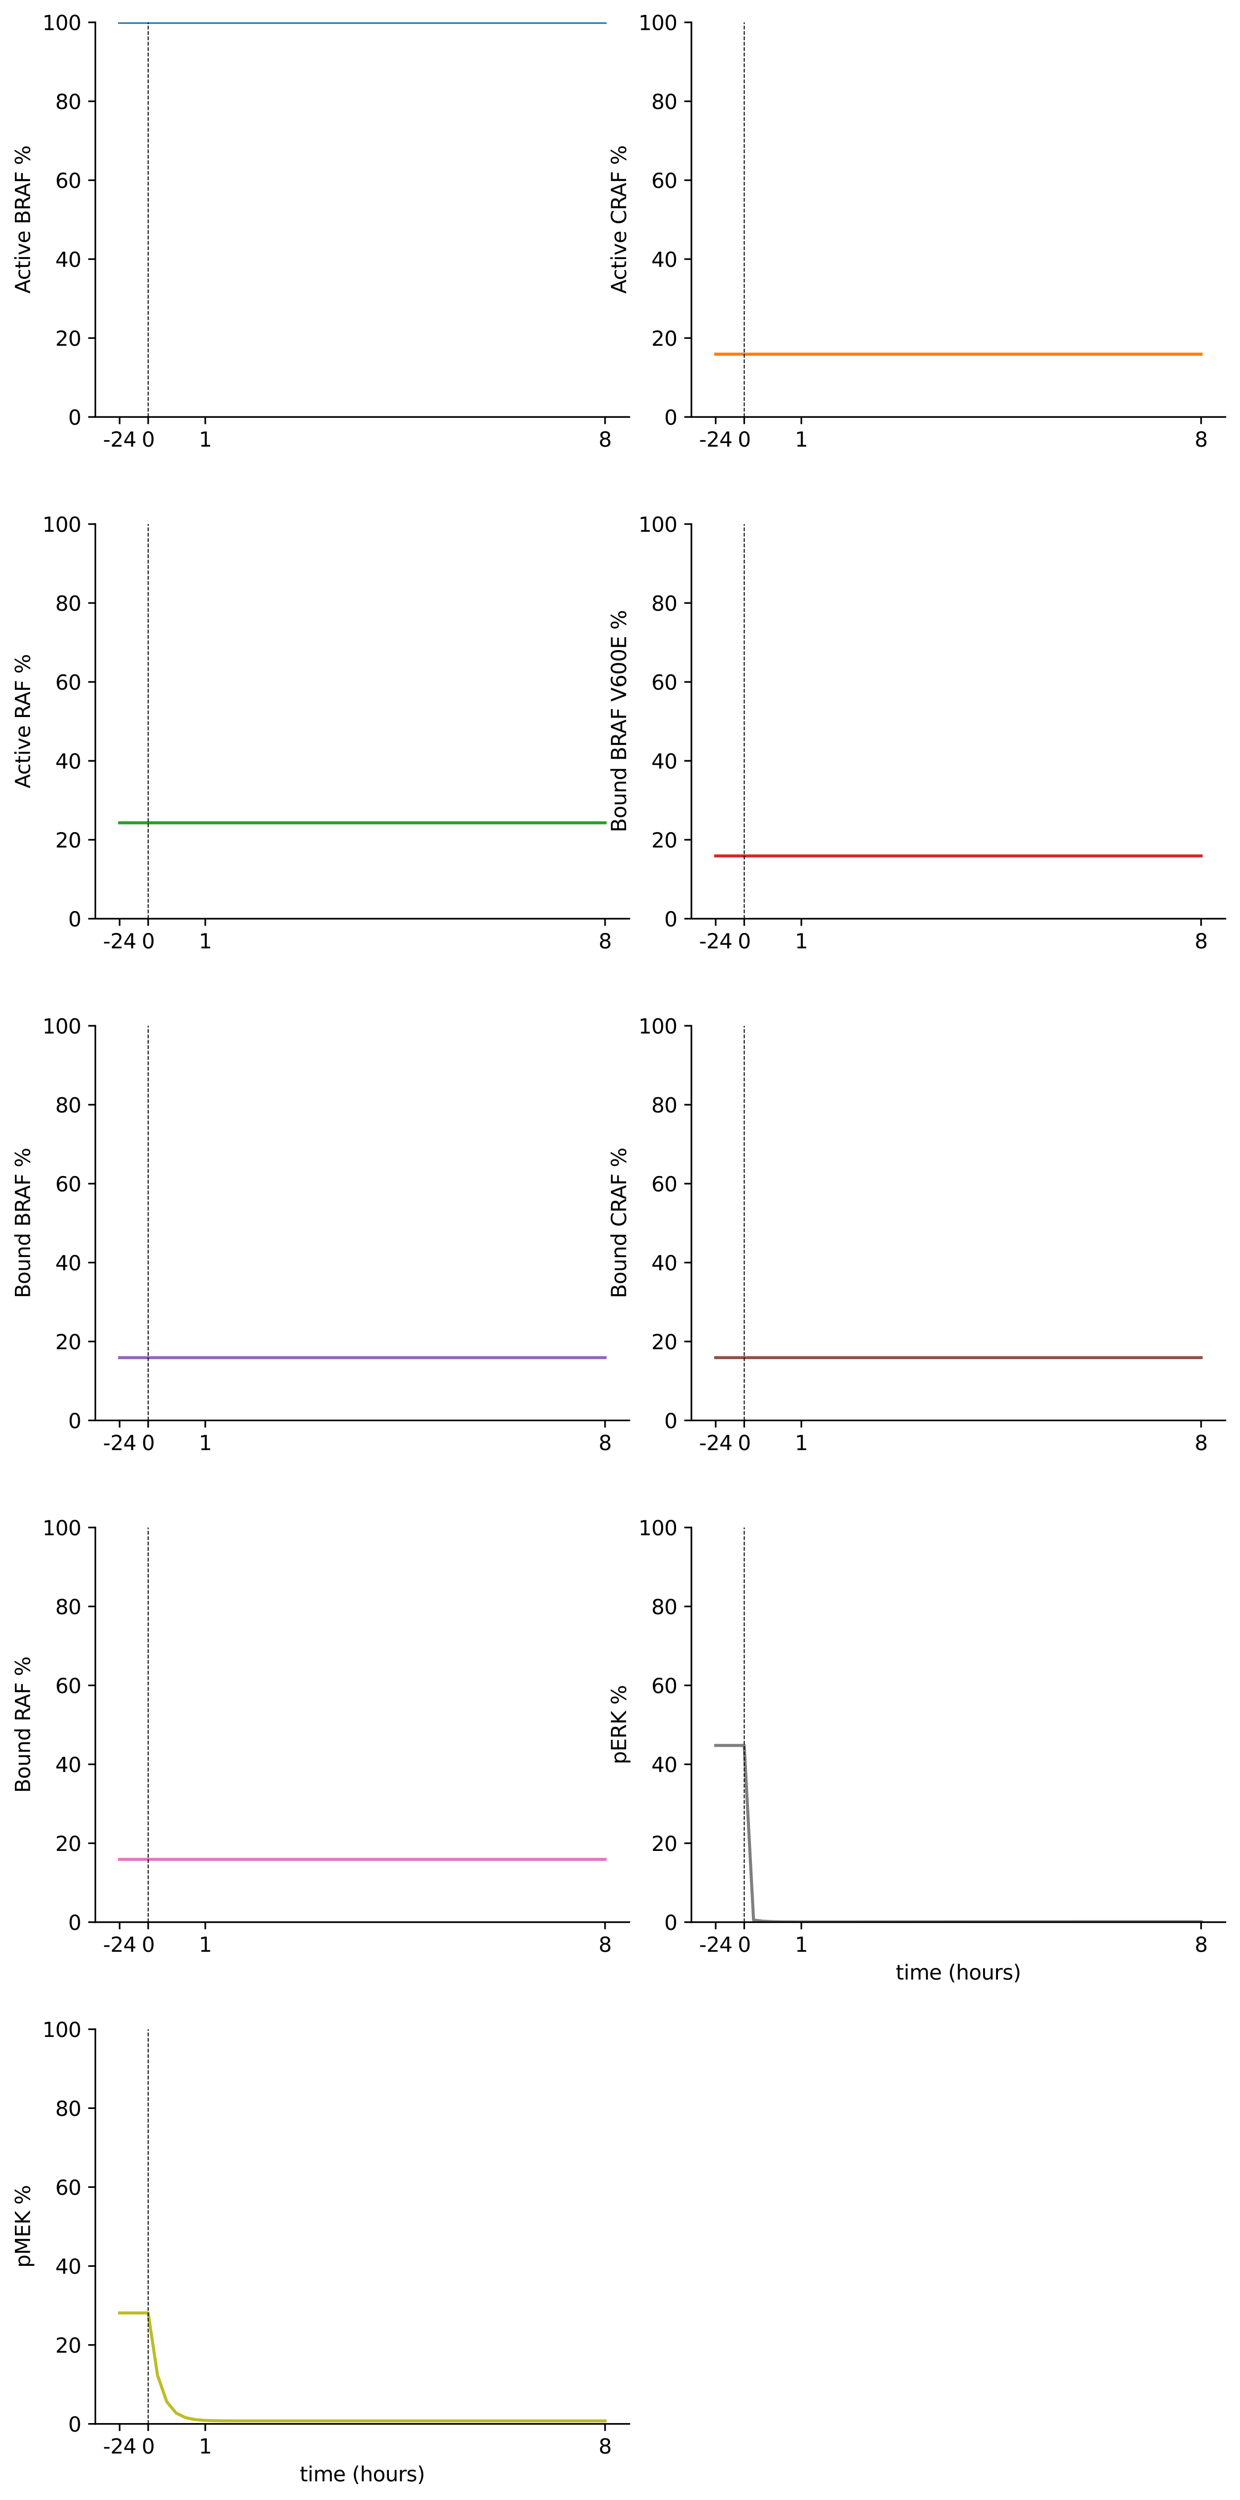 <?xml version="1.0" encoding="utf-8" standalone="no"?>
<!DOCTYPE svg PUBLIC "-//W3C//DTD SVG 1.1//EN"
  "http://www.w3.org/Graphics/SVG/1.1/DTD/svg11.dtd">
<svg xmlns:xlink="http://www.w3.org/1999/xlink" width="610.796pt" height="1230.955pt" viewBox="0 0 610.796 1230.955" xmlns="http://www.w3.org/2000/svg" version="1.1">
 <defs>
  <style type="text/css">*{stroke-linejoin: round; stroke-linecap: butt}</style>
 </defs>
 <g id="figure_1">
  <g id="patch_1">
   <path d="M -0 1230.955 
L 610.796 1230.955 
L 610.796 0 
L -0 0 
z
" style="fill: #ffffff"/>
  </g>
  <g id="axes_1">
   <g id="patch_2">
    <path d="M 46.966 205.303 
L 309.991 205.303 
L 309.991 10.999 
L 46.966 10.999 
z
" style="fill: #ffffff"/>
   </g>
   <g id="matplotlib.axis_1">
    <g id="xtick_1">
     <g id="line2d_1">
      <defs>
       <path id="m47a6bdfa61" d="M 0 0 
L 0 3.5 
" style="stroke: #000000; stroke-width: 0.8"/>
      </defs>
      <g>
       <use xlink:href="#m47a6bdfa61" x="58.921" y="205.303" style="stroke: #000000; stroke-width: 0.8"/>
      </g>
     </g>
     <g id="text_1">
      <!-- -24 -->
      <g transform="translate(50.755 219.902) scale(0.1 -0.1)">
       <defs>
        <path id="DejaVuSans-2d" d="M 313 2009 
L 1997 2009 
L 1997 1497 
L 313 1497 
L 313 2009 
z
" transform="scale(0.016)"/>
        <path id="DejaVuSans-32" d="M 1228 531 
L 3431 531 
L 3431 0 
L 469 0 
L 469 531 
Q 828 903 1448 1529 
Q 2069 2156 2228 2338 
Q 2531 2678 2651 2914 
Q 2772 3150 2772 3378 
Q 2772 3750 2511 3984 
Q 2250 4219 1831 4219 
Q 1534 4219 1204 4116 
Q 875 4013 500 3803 
L 500 4441 
Q 881 4594 1212 4672 
Q 1544 4750 1819 4750 
Q 2544 4750 2975 4387 
Q 3406 4025 3406 3419 
Q 3406 3131 3298 2873 
Q 3191 2616 2906 2266 
Q 2828 2175 2409 1742 
Q 1991 1309 1228 531 
z
" transform="scale(0.016)"/>
        <path id="DejaVuSans-34" d="M 2419 4116 
L 825 1625 
L 2419 1625 
L 2419 4116 
z
M 2253 4666 
L 3047 4666 
L 3047 1625 
L 3713 1625 
L 3713 1100 
L 3047 1100 
L 3047 0 
L 2419 0 
L 2419 1100 
L 313 1100 
L 313 1709 
L 2253 4666 
z
" transform="scale(0.016)"/>
       </defs>
       <use xlink:href="#DejaVuSans-2d"/>
       <use xlink:href="#DejaVuSans-32" x="36.084"/>
       <use xlink:href="#DejaVuSans-34" x="99.707"/>
      </g>
     </g>
    </g>
    <g id="xtick_2">
     <g id="line2d_2">
      <g>
       <use xlink:href="#m47a6bdfa61" x="72.987" y="205.303" style="stroke: #000000; stroke-width: 0.8"/>
      </g>
     </g>
     <g id="text_2">
      <!-- 0 -->
      <g transform="translate(69.806 219.902) scale(0.1 -0.1)">
       <defs>
        <path id="DejaVuSans-30" d="M 2034 4250 
Q 1547 4250 1301 3770 
Q 1056 3291 1056 2328 
Q 1056 1369 1301 889 
Q 1547 409 2034 409 
Q 2525 409 2770 889 
Q 3016 1369 3016 2328 
Q 3016 3291 2770 3770 
Q 2525 4250 2034 4250 
z
M 2034 4750 
Q 2819 4750 3233 4129 
Q 3647 3509 3647 2328 
Q 3647 1150 3233 529 
Q 2819 -91 2034 -91 
Q 1250 -91 836 529 
Q 422 1150 422 2328 
Q 422 3509 836 4129 
Q 1250 4750 2034 4750 
z
" transform="scale(0.016)"/>
       </defs>
       <use xlink:href="#DejaVuSans-30"/>
      </g>
     </g>
    </g>
    <g id="xtick_3">
     <g id="line2d_3">
      <g>
       <use xlink:href="#m47a6bdfa61" x="101.118" y="205.303" style="stroke: #000000; stroke-width: 0.8"/>
      </g>
     </g>
     <g id="text_3">
      <!-- 1 -->
      <g transform="translate(97.937 219.902) scale(0.1 -0.1)">
       <defs>
        <path id="DejaVuSans-31" d="M 794 531 
L 1825 531 
L 1825 4091 
L 703 3866 
L 703 4441 
L 1819 4666 
L 2450 4666 
L 2450 531 
L 3481 531 
L 3481 0 
L 794 0 
L 794 531 
z
" transform="scale(0.016)"/>
       </defs>
       <use xlink:href="#DejaVuSans-31"/>
      </g>
     </g>
    </g>
    <g id="xtick_4">
     <g id="line2d_4">
      <g>
       <use xlink:href="#m47a6bdfa61" x="298.035" y="205.303" style="stroke: #000000; stroke-width: 0.8"/>
      </g>
     </g>
     <g id="text_4">
      <!-- 8 -->
      <g transform="translate(294.854 219.902) scale(0.1 -0.1)">
       <defs>
        <path id="DejaVuSans-38" d="M 2034 2216 
Q 1584 2216 1326 1975 
Q 1069 1734 1069 1313 
Q 1069 891 1326 650 
Q 1584 409 2034 409 
Q 2484 409 2743 651 
Q 3003 894 3003 1313 
Q 3003 1734 2745 1975 
Q 2488 2216 2034 2216 
z
M 1403 2484 
Q 997 2584 770 2862 
Q 544 3141 544 3541 
Q 544 4100 942 4425 
Q 1341 4750 2034 4750 
Q 2731 4750 3128 4425 
Q 3525 4100 3525 3541 
Q 3525 3141 3298 2862 
Q 3072 2584 2669 2484 
Q 3125 2378 3379 2068 
Q 3634 1759 3634 1313 
Q 3634 634 3220 271 
Q 2806 -91 2034 -91 
Q 1263 -91 848 271 
Q 434 634 434 1313 
Q 434 1759 690 2068 
Q 947 2378 1403 2484 
z
M 1172 3481 
Q 1172 3119 1398 2916 
Q 1625 2713 2034 2713 
Q 2441 2713 2670 2916 
Q 2900 3119 2900 3481 
Q 2900 3844 2670 4047 
Q 2441 4250 2034 4250 
Q 1625 4250 1398 4047 
Q 1172 3844 1172 3481 
z
" transform="scale(0.016)"/>
       </defs>
       <use xlink:href="#DejaVuSans-38"/>
      </g>
     </g>
    </g>
   </g>
   <g id="matplotlib.axis_2">
    <g id="ytick_1">
     <g id="line2d_5">
      <defs>
       <path id="m8dcf6ea44f" d="M 0 0 
L -3.5 0 
" style="stroke: #000000; stroke-width: 0.8"/>
      </defs>
      <g>
       <use xlink:href="#m8dcf6ea44f" x="46.966" y="205.303" style="stroke: #000000; stroke-width: 0.8"/>
      </g>
     </g>
     <g id="text_5">
      <!-- 0 -->
      <g transform="translate(33.603 209.102) scale(0.1 -0.1)">
       <use xlink:href="#DejaVuSans-30"/>
      </g>
     </g>
    </g>
    <g id="ytick_2">
     <g id="line2d_6">
      <g>
       <use xlink:href="#m8dcf6ea44f" x="46.966" y="166.442" style="stroke: #000000; stroke-width: 0.8"/>
      </g>
     </g>
     <g id="text_6">
      <!-- 20 -->
      <g transform="translate(27.241 170.242) scale(0.1 -0.1)">
       <use xlink:href="#DejaVuSans-32"/>
       <use xlink:href="#DejaVuSans-30" x="63.623"/>
      </g>
     </g>
    </g>
    <g id="ytick_3">
     <g id="line2d_7">
      <g>
       <use xlink:href="#m8dcf6ea44f" x="46.966" y="127.582" style="stroke: #000000; stroke-width: 0.8"/>
      </g>
     </g>
     <g id="text_7">
      <!-- 40 -->
      <g transform="translate(27.241 131.381) scale(0.1 -0.1)">
       <use xlink:href="#DejaVuSans-34"/>
       <use xlink:href="#DejaVuSans-30" x="63.623"/>
      </g>
     </g>
    </g>
    <g id="ytick_4">
     <g id="line2d_8">
      <g>
       <use xlink:href="#m8dcf6ea44f" x="46.966" y="88.721" style="stroke: #000000; stroke-width: 0.8"/>
      </g>
     </g>
     <g id="text_8">
      <!-- 60 -->
      <g transform="translate(27.241 92.52) scale(0.1 -0.1)">
       <defs>
        <path id="DejaVuSans-36" d="M 2113 2584 
Q 1688 2584 1439 2293 
Q 1191 2003 1191 1497 
Q 1191 994 1439 701 
Q 1688 409 2113 409 
Q 2538 409 2786 701 
Q 3034 994 3034 1497 
Q 3034 2003 2786 2293 
Q 2538 2584 2113 2584 
z
M 3366 4563 
L 3366 3988 
Q 3128 4100 2886 4159 
Q 2644 4219 2406 4219 
Q 1781 4219 1451 3797 
Q 1122 3375 1075 2522 
Q 1259 2794 1537 2939 
Q 1816 3084 2150 3084 
Q 2853 3084 3261 2657 
Q 3669 2231 3669 1497 
Q 3669 778 3244 343 
Q 2819 -91 2113 -91 
Q 1303 -91 875 529 
Q 447 1150 447 2328 
Q 447 3434 972 4092 
Q 1497 4750 2381 4750 
Q 2619 4750 2861 4703 
Q 3103 4656 3366 4563 
z
" transform="scale(0.016)"/>
       </defs>
       <use xlink:href="#DejaVuSans-36"/>
       <use xlink:href="#DejaVuSans-30" x="63.623"/>
      </g>
     </g>
    </g>
    <g id="ytick_5">
     <g id="line2d_9">
      <g>
       <use xlink:href="#m8dcf6ea44f" x="46.966" y="49.86" style="stroke: #000000; stroke-width: 0.8"/>
      </g>
     </g>
     <g id="text_9">
      <!-- 80 -->
      <g transform="translate(27.241 53.659) scale(0.1 -0.1)">
       <use xlink:href="#DejaVuSans-38"/>
       <use xlink:href="#DejaVuSans-30" x="63.623"/>
      </g>
     </g>
    </g>
    <g id="ytick_6">
     <g id="line2d_10">
      <g>
       <use xlink:href="#m8dcf6ea44f" x="46.966" y="10.999" style="stroke: #000000; stroke-width: 0.8"/>
      </g>
     </g>
     <g id="text_10">
      <!-- 100 -->
      <g transform="translate(20.878 14.798) scale(0.1 -0.1)">
       <use xlink:href="#DejaVuSans-31"/>
       <use xlink:href="#DejaVuSans-30" x="63.623"/>
       <use xlink:href="#DejaVuSans-30" x="127.246"/>
      </g>
     </g>
    </g>
    <g id="text_11">
     <!-- Active BRAF % -->
     <g transform="translate(14.798 144.548) rotate(-90) scale(0.1 -0.1)">
      <defs>
       <path id="DejaVuSans-41" d="M 2188 4044 
L 1331 1722 
L 3047 1722 
L 2188 4044 
z
M 1831 4666 
L 2547 4666 
L 4325 0 
L 3669 0 
L 3244 1197 
L 1141 1197 
L 716 0 
L 50 0 
L 1831 4666 
z
" transform="scale(0.016)"/>
       <path id="DejaVuSans-63" d="M 3122 3366 
L 3122 2828 
Q 2878 2963 2633 3030 
Q 2388 3097 2138 3097 
Q 1578 3097 1268 2742 
Q 959 2388 959 1747 
Q 959 1106 1268 751 
Q 1578 397 2138 397 
Q 2388 397 2633 464 
Q 2878 531 3122 666 
L 3122 134 
Q 2881 22 2623 -34 
Q 2366 -91 2075 -91 
Q 1284 -91 818 406 
Q 353 903 353 1747 
Q 353 2603 823 3093 
Q 1294 3584 2113 3584 
Q 2378 3584 2631 3529 
Q 2884 3475 3122 3366 
z
" transform="scale(0.016)"/>
       <path id="DejaVuSans-74" d="M 1172 4494 
L 1172 3500 
L 2356 3500 
L 2356 3053 
L 1172 3053 
L 1172 1153 
Q 1172 725 1289 603 
Q 1406 481 1766 481 
L 2356 481 
L 2356 0 
L 1766 0 
Q 1100 0 847 248 
Q 594 497 594 1153 
L 594 3053 
L 172 3053 
L 172 3500 
L 594 3500 
L 594 4494 
L 1172 4494 
z
" transform="scale(0.016)"/>
       <path id="DejaVuSans-69" d="M 603 3500 
L 1178 3500 
L 1178 0 
L 603 0 
L 603 3500 
z
M 603 4863 
L 1178 4863 
L 1178 4134 
L 603 4134 
L 603 4863 
z
" transform="scale(0.016)"/>
       <path id="DejaVuSans-76" d="M 191 3500 
L 800 3500 
L 1894 563 
L 2988 3500 
L 3597 3500 
L 2284 0 
L 1503 0 
L 191 3500 
z
" transform="scale(0.016)"/>
       <path id="DejaVuSans-65" d="M 3597 1894 
L 3597 1613 
L 953 1613 
Q 991 1019 1311 708 
Q 1631 397 2203 397 
Q 2534 397 2845 478 
Q 3156 559 3463 722 
L 3463 178 
Q 3153 47 2828 -22 
Q 2503 -91 2169 -91 
Q 1331 -91 842 396 
Q 353 884 353 1716 
Q 353 2575 817 3079 
Q 1281 3584 2069 3584 
Q 2775 3584 3186 3129 
Q 3597 2675 3597 1894 
z
M 3022 2063 
Q 3016 2534 2758 2815 
Q 2500 3097 2075 3097 
Q 1594 3097 1305 2825 
Q 1016 2553 972 2059 
L 3022 2063 
z
" transform="scale(0.016)"/>
       <path id="DejaVuSans-20" transform="scale(0.016)"/>
       <path id="DejaVuSans-42" d="M 1259 2228 
L 1259 519 
L 2272 519 
Q 2781 519 3026 730 
Q 3272 941 3272 1375 
Q 3272 1813 3026 2020 
Q 2781 2228 2272 2228 
L 1259 2228 
z
M 1259 4147 
L 1259 2741 
L 2194 2741 
Q 2656 2741 2882 2914 
Q 3109 3088 3109 3444 
Q 3109 3797 2882 3972 
Q 2656 4147 2194 4147 
L 1259 4147 
z
M 628 4666 
L 2241 4666 
Q 2963 4666 3353 4366 
Q 3744 4066 3744 3513 
Q 3744 3084 3544 2831 
Q 3344 2578 2956 2516 
Q 3422 2416 3680 2098 
Q 3938 1781 3938 1306 
Q 3938 681 3513 340 
Q 3088 0 2303 0 
L 628 0 
L 628 4666 
z
" transform="scale(0.016)"/>
       <path id="DejaVuSans-52" d="M 2841 2188 
Q 3044 2119 3236 1894 
Q 3428 1669 3622 1275 
L 4263 0 
L 3584 0 
L 2988 1197 
Q 2756 1666 2539 1819 
Q 2322 1972 1947 1972 
L 1259 1972 
L 1259 0 
L 628 0 
L 628 4666 
L 2053 4666 
Q 2853 4666 3247 4331 
Q 3641 3997 3641 3322 
Q 3641 2881 3436 2590 
Q 3231 2300 2841 2188 
z
M 1259 4147 
L 1259 2491 
L 2053 2491 
Q 2509 2491 2742 2702 
Q 2975 2913 2975 3322 
Q 2975 3731 2742 3939 
Q 2509 4147 2053 4147 
L 1259 4147 
z
" transform="scale(0.016)"/>
       <path id="DejaVuSans-46" d="M 628 4666 
L 3309 4666 
L 3309 4134 
L 1259 4134 
L 1259 2759 
L 3109 2759 
L 3109 2228 
L 1259 2228 
L 1259 0 
L 628 0 
L 628 4666 
z
" transform="scale(0.016)"/>
       <path id="DejaVuSans-25" d="M 4653 2053 
Q 4381 2053 4226 1822 
Q 4072 1591 4072 1178 
Q 4072 772 4226 539 
Q 4381 306 4653 306 
Q 4919 306 5073 539 
Q 5228 772 5228 1178 
Q 5228 1588 5073 1820 
Q 4919 2053 4653 2053 
z
M 4653 2450 
Q 5147 2450 5437 2106 
Q 5728 1763 5728 1178 
Q 5728 594 5436 251 
Q 5144 -91 4653 -91 
Q 4153 -91 3862 251 
Q 3572 594 3572 1178 
Q 3572 1766 3864 2108 
Q 4156 2450 4653 2450 
z
M 1428 4353 
Q 1159 4353 1004 4120 
Q 850 3888 850 3481 
Q 850 3069 1003 2837 
Q 1156 2606 1428 2606 
Q 1700 2606 1854 2837 
Q 2009 3069 2009 3481 
Q 2009 3884 1853 4118 
Q 1697 4353 1428 4353 
z
M 4250 4750 
L 4750 4750 
L 1831 -91 
L 1331 -91 
L 4250 4750 
z
M 1428 4750 
Q 1922 4750 2215 4408 
Q 2509 4066 2509 3481 
Q 2509 2891 2217 2550 
Q 1925 2209 1428 2209 
Q 931 2209 642 2551 
Q 353 2894 353 3481 
Q 353 4063 643 4406 
Q 934 4750 1428 4750 
z
" transform="scale(0.016)"/>
      </defs>
      <use xlink:href="#DejaVuSans-41"/>
      <use xlink:href="#DejaVuSans-63" x="66.658"/>
      <use xlink:href="#DejaVuSans-74" x="121.639"/>
      <use xlink:href="#DejaVuSans-69" x="160.848"/>
      <use xlink:href="#DejaVuSans-76" x="188.631"/>
      <use xlink:href="#DejaVuSans-65" x="247.811"/>
      <use xlink:href="#DejaVuSans-20" x="309.334"/>
      <use xlink:href="#DejaVuSans-42" x="341.121"/>
      <use xlink:href="#DejaVuSans-52" x="409.725"/>
      <use xlink:href="#DejaVuSans-41" x="475.207"/>
      <use xlink:href="#DejaVuSans-46" x="543.615"/>
      <use xlink:href="#DejaVuSans-20" x="601.135"/>
      <use xlink:href="#DejaVuSans-25" x="632.922"/>
     </g>
    </g>
   </g>
   <g id="line2d_11">
    <path d="M 58.921 10.999 
L 59.208 10.999 
L 59.495 10.999 
L 59.782 10.999 
L 60.07 10.999 
L 60.357 10.999 
L 60.644 10.999 
L 60.931 10.999 
L 61.218 10.999 
L 61.505 10.999 
L 61.792 10.999 
L 62.079 10.999 
L 62.366 10.999 
L 62.653 10.999 
L 62.94 10.999 
L 63.227 10.999 
L 63.514 10.999 
L 63.801 10.999 
L 64.088 10.999 
L 64.375 10.999 
L 64.662 10.999 
L 64.949 10.999 
L 65.236 10.999 
L 65.523 10.999 
L 65.811 10.999 
L 66.098 10.999 
L 66.385 10.999 
L 66.672 10.999 
L 66.959 10.999 
L 67.246 10.999 
L 67.533 10.999 
L 67.82 10.999 
L 68.107 10.999 
L 68.394 10.999 
L 68.681 10.999 
L 68.968 10.999 
L 69.255 10.999 
L 69.542 10.999 
L 69.829 10.999 
L 70.116 10.999 
L 70.403 10.999 
L 70.69 10.999 
L 70.977 10.999 
L 71.265 10.999 
L 71.552 10.999 
L 71.839 10.999 
L 72.126 10.999 
L 72.413 10.999 
L 72.7 10.999 
L 72.987 10.999 
L 77.58 10.999 
L 82.172 10.999 
L 86.765 10.999 
L 91.358 10.999 
L 95.951 10.999 
L 100.544 10.999 
L 105.137 10.999 
L 109.729 10.999 
L 114.322 10.999 
L 118.915 10.999 
L 123.508 10.999 
L 128.101 10.999 
L 132.693 10.999 
L 137.286 10.999 
L 141.879 10.999 
L 146.472 10.999 
L 151.065 10.999 
L 155.658 10.999 
L 160.25 10.999 
L 164.843 10.999 
L 169.436 10.999 
L 174.029 10.999 
L 178.622 10.999 
L 183.214 10.999 
L 187.807 10.999 
L 192.4 10.999 
L 196.993 10.999 
L 201.586 10.999 
L 206.179 10.999 
L 210.771 10.999 
L 215.364 10.999 
L 219.957 10.999 
L 224.55 10.999 
L 229.143 10.999 
L 233.735 10.999 
L 238.328 10.999 
L 242.921 10.999 
L 247.514 10.999 
L 252.107 10.999 
L 256.7 10.999 
L 261.292 10.999 
L 265.885 10.999 
L 270.478 10.999 
L 275.071 10.999 
L 279.664 10.999 
L 284.256 10.999 
L 288.849 10.999 
L 293.442 10.999 
L 298.035 10.999 
" clip-path="url(#pea8c7a7c45)" style="fill: none; stroke: #1f77b4; stroke-width: 1.5; stroke-linecap: square"/>
   </g>
   <g id="line2d_12">
    <path d="M 72.987 205.303 
L 72.987 10.999 
" clip-path="url(#pea8c7a7c45)" style="fill: none; stroke-dasharray: 1.85,0.8; stroke-dashoffset: 0; stroke: #000000; stroke-width: 0.5"/>
   </g>
   <g id="patch_3">
    <path d="M 46.966 205.303 
L 46.966 10.999 
" style="fill: none; stroke: #000000; stroke-width: 0.8; stroke-linejoin: miter; stroke-linecap: square"/>
   </g>
   <g id="patch_4">
    <path d="M 46.966 205.303 
L 309.991 205.303 
" style="fill: none; stroke: #000000; stroke-width: 0.8; stroke-linejoin: miter; stroke-linecap: square"/>
   </g>
  </g>
  <g id="axes_2">
   <g id="patch_5">
    <path d="M 340.571 205.303 
L 603.596 205.303 
L 603.596 10.999 
L 340.571 10.999 
z
" style="fill: #ffffff"/>
   </g>
   <g id="matplotlib.axis_3">
    <g id="xtick_5">
     <g id="line2d_13">
      <g>
       <use xlink:href="#m47a6bdfa61" x="352.526" y="205.303" style="stroke: #000000; stroke-width: 0.8"/>
      </g>
     </g>
     <g id="text_12">
      <!-- -24 -->
      <g transform="translate(344.36 219.902) scale(0.1 -0.1)">
       <use xlink:href="#DejaVuSans-2d"/>
       <use xlink:href="#DejaVuSans-32" x="36.084"/>
       <use xlink:href="#DejaVuSans-34" x="99.707"/>
      </g>
     </g>
    </g>
    <g id="xtick_6">
     <g id="line2d_14">
      <g>
       <use xlink:href="#m47a6bdfa61" x="366.592" y="205.303" style="stroke: #000000; stroke-width: 0.8"/>
      </g>
     </g>
     <g id="text_13">
      <!-- 0 -->
      <g transform="translate(363.411 219.902) scale(0.1 -0.1)">
       <use xlink:href="#DejaVuSans-30"/>
      </g>
     </g>
    </g>
    <g id="xtick_7">
     <g id="line2d_15">
      <g>
       <use xlink:href="#m47a6bdfa61" x="394.723" y="205.303" style="stroke: #000000; stroke-width: 0.8"/>
      </g>
     </g>
     <g id="text_14">
      <!-- 1 -->
      <g transform="translate(391.542 219.902) scale(0.1 -0.1)">
       <use xlink:href="#DejaVuSans-31"/>
      </g>
     </g>
    </g>
    <g id="xtick_8">
     <g id="line2d_16">
      <g>
       <use xlink:href="#m47a6bdfa61" x="591.64" y="205.303" style="stroke: #000000; stroke-width: 0.8"/>
      </g>
     </g>
     <g id="text_15">
      <!-- 8 -->
      <g transform="translate(588.459 219.902) scale(0.1 -0.1)">
       <use xlink:href="#DejaVuSans-38"/>
      </g>
     </g>
    </g>
   </g>
   <g id="matplotlib.axis_4">
    <g id="ytick_7">
     <g id="line2d_17">
      <g>
       <use xlink:href="#m8dcf6ea44f" x="340.571" y="205.303" style="stroke: #000000; stroke-width: 0.8"/>
      </g>
     </g>
     <g id="text_16">
      <!-- 0 -->
      <g transform="translate(327.208 209.102) scale(0.1 -0.1)">
       <use xlink:href="#DejaVuSans-30"/>
      </g>
     </g>
    </g>
    <g id="ytick_8">
     <g id="line2d_18">
      <g>
       <use xlink:href="#m8dcf6ea44f" x="340.571" y="166.442" style="stroke: #000000; stroke-width: 0.8"/>
      </g>
     </g>
     <g id="text_17">
      <!-- 20 -->
      <g transform="translate(320.846 170.242) scale(0.1 -0.1)">
       <use xlink:href="#DejaVuSans-32"/>
       <use xlink:href="#DejaVuSans-30" x="63.623"/>
      </g>
     </g>
    </g>
    <g id="ytick_9">
     <g id="line2d_19">
      <g>
       <use xlink:href="#m8dcf6ea44f" x="340.571" y="127.582" style="stroke: #000000; stroke-width: 0.8"/>
      </g>
     </g>
     <g id="text_18">
      <!-- 40 -->
      <g transform="translate(320.846 131.381) scale(0.1 -0.1)">
       <use xlink:href="#DejaVuSans-34"/>
       <use xlink:href="#DejaVuSans-30" x="63.623"/>
      </g>
     </g>
    </g>
    <g id="ytick_10">
     <g id="line2d_20">
      <g>
       <use xlink:href="#m8dcf6ea44f" x="340.571" y="88.721" style="stroke: #000000; stroke-width: 0.8"/>
      </g>
     </g>
     <g id="text_19">
      <!-- 60 -->
      <g transform="translate(320.846 92.52) scale(0.1 -0.1)">
       <use xlink:href="#DejaVuSans-36"/>
       <use xlink:href="#DejaVuSans-30" x="63.623"/>
      </g>
     </g>
    </g>
    <g id="ytick_11">
     <g id="line2d_21">
      <g>
       <use xlink:href="#m8dcf6ea44f" x="340.571" y="49.86" style="stroke: #000000; stroke-width: 0.8"/>
      </g>
     </g>
     <g id="text_20">
      <!-- 80 -->
      <g transform="translate(320.846 53.659) scale(0.1 -0.1)">
       <use xlink:href="#DejaVuSans-38"/>
       <use xlink:href="#DejaVuSans-30" x="63.623"/>
      </g>
     </g>
    </g>
    <g id="ytick_12">
     <g id="line2d_22">
      <g>
       <use xlink:href="#m8dcf6ea44f" x="340.571" y="10.999" style="stroke: #000000; stroke-width: 0.8"/>
      </g>
     </g>
     <g id="text_21">
      <!-- 100 -->
      <g transform="translate(314.483 14.798) scale(0.1 -0.1)">
       <use xlink:href="#DejaVuSans-31"/>
       <use xlink:href="#DejaVuSans-30" x="63.623"/>
       <use xlink:href="#DejaVuSans-30" x="127.246"/>
      </g>
     </g>
    </g>
    <g id="text_22">
     <!-- Active CRAF % -->
     <g transform="translate(308.403 144.609) rotate(-90) scale(0.1 -0.1)">
      <defs>
       <path id="DejaVuSans-43" d="M 4122 4306 
L 4122 3641 
Q 3803 3938 3442 4084 
Q 3081 4231 2675 4231 
Q 1875 4231 1450 3742 
Q 1025 3253 1025 2328 
Q 1025 1406 1450 917 
Q 1875 428 2675 428 
Q 3081 428 3442 575 
Q 3803 722 4122 1019 
L 4122 359 
Q 3791 134 3420 21 
Q 3050 -91 2638 -91 
Q 1578 -91 968 557 
Q 359 1206 359 2328 
Q 359 3453 968 4101 
Q 1578 4750 2638 4750 
Q 3056 4750 3426 4639 
Q 3797 4528 4122 4306 
z
" transform="scale(0.016)"/>
      </defs>
      <use xlink:href="#DejaVuSans-41"/>
      <use xlink:href="#DejaVuSans-63" x="66.658"/>
      <use xlink:href="#DejaVuSans-74" x="121.639"/>
      <use xlink:href="#DejaVuSans-69" x="160.848"/>
      <use xlink:href="#DejaVuSans-76" x="188.631"/>
      <use xlink:href="#DejaVuSans-65" x="247.811"/>
      <use xlink:href="#DejaVuSans-20" x="309.334"/>
      <use xlink:href="#DejaVuSans-43" x="341.121"/>
      <use xlink:href="#DejaVuSans-52" x="410.945"/>
      <use xlink:href="#DejaVuSans-41" x="476.428"/>
      <use xlink:href="#DejaVuSans-46" x="544.836"/>
      <use xlink:href="#DejaVuSans-20" x="602.355"/>
      <use xlink:href="#DejaVuSans-25" x="634.143"/>
     </g>
    </g>
   </g>
   <g id="line2d_23">
    <path d="M 352.526 174.386 
L 352.813 174.386 
L 353.1 174.386 
L 353.387 174.386 
L 353.675 174.386 
L 353.962 174.386 
L 354.249 174.386 
L 354.536 174.386 
L 354.823 174.386 
L 355.11 174.386 
L 355.397 174.386 
L 355.684 174.386 
L 355.971 174.386 
L 356.258 174.386 
L 356.545 174.386 
L 356.832 174.386 
L 357.119 174.386 
L 357.406 174.386 
L 357.693 174.386 
L 357.98 174.386 
L 358.267 174.386 
L 358.554 174.386 
L 358.841 174.386 
L 359.128 174.386 
L 359.416 174.386 
L 359.703 174.386 
L 359.99 174.386 
L 360.277 174.386 
L 360.564 174.386 
L 360.851 174.386 
L 361.138 174.386 
L 361.425 174.386 
L 361.712 174.386 
L 361.999 174.386 
L 362.286 174.386 
L 362.573 174.386 
L 362.86 174.386 
L 363.147 174.386 
L 363.434 174.386 
L 363.721 174.386 
L 364.008 174.386 
L 364.295 174.386 
L 364.582 174.386 
L 364.87 174.386 
L 365.157 174.386 
L 365.444 174.386 
L 365.731 174.386 
L 366.018 174.386 
L 366.305 174.386 
L 366.592 174.386 
L 371.185 174.386 
L 375.777 174.386 
L 380.37 174.386 
L 384.963 174.386 
L 389.556 174.386 
L 394.149 174.386 
L 398.742 174.386 
L 403.334 174.386 
L 407.927 174.386 
L 412.52 174.386 
L 417.113 174.386 
L 421.706 174.386 
L 426.298 174.386 
L 430.891 174.386 
L 435.484 174.386 
L 440.077 174.386 
L 444.67 174.386 
L 449.263 174.386 
L 453.855 174.386 
L 458.448 174.386 
L 463.041 174.386 
L 467.634 174.386 
L 472.227 174.386 
L 476.819 174.386 
L 481.412 174.386 
L 486.005 174.386 
L 490.598 174.386 
L 495.191 174.386 
L 499.784 174.386 
L 504.376 174.386 
L 508.969 174.386 
L 513.562 174.386 
L 518.155 174.386 
L 522.748 174.386 
L 527.34 174.386 
L 531.933 174.386 
L 536.526 174.386 
L 541.119 174.386 
L 545.712 174.386 
L 550.305 174.386 
L 554.897 174.386 
L 559.49 174.386 
L 564.083 174.386 
L 568.676 174.386 
L 573.269 174.386 
L 577.861 174.386 
L 582.454 174.386 
L 587.047 174.386 
L 591.64 174.386 
" clip-path="url(#p2b6ef7f32f)" style="fill: none; stroke: #ff7f0e; stroke-width: 1.5; stroke-linecap: square"/>
   </g>
   <g id="line2d_24">
    <path d="M 366.592 205.303 
L 366.592 10.999 
" clip-path="url(#p2b6ef7f32f)" style="fill: none; stroke-dasharray: 1.85,0.8; stroke-dashoffset: 0; stroke: #000000; stroke-width: 0.5"/>
   </g>
   <g id="patch_6">
    <path d="M 340.571 205.303 
L 340.571 10.999 
" style="fill: none; stroke: #000000; stroke-width: 0.8; stroke-linejoin: miter; stroke-linecap: square"/>
   </g>
   <g id="patch_7">
    <path d="M 340.571 205.303 
L 603.596 205.303 
" style="fill: none; stroke: #000000; stroke-width: 0.8; stroke-linejoin: miter; stroke-linecap: square"/>
   </g>
  </g>
  <g id="axes_3">
   <g id="patch_8">
    <path d="M 46.966 452.327 
L 309.991 452.327 
L 309.991 258.023 
L 46.966 258.023 
z
" style="fill: #ffffff"/>
   </g>
   <g id="matplotlib.axis_5">
    <g id="xtick_9">
     <g id="line2d_25">
      <g>
       <use xlink:href="#m47a6bdfa61" x="58.921" y="452.327" style="stroke: #000000; stroke-width: 0.8"/>
      </g>
     </g>
     <g id="text_23">
      <!-- -24 -->
      <g transform="translate(50.755 466.926) scale(0.1 -0.1)">
       <use xlink:href="#DejaVuSans-2d"/>
       <use xlink:href="#DejaVuSans-32" x="36.084"/>
       <use xlink:href="#DejaVuSans-34" x="99.707"/>
      </g>
     </g>
    </g>
    <g id="xtick_10">
     <g id="line2d_26">
      <g>
       <use xlink:href="#m47a6bdfa61" x="72.987" y="452.327" style="stroke: #000000; stroke-width: 0.8"/>
      </g>
     </g>
     <g id="text_24">
      <!-- 0 -->
      <g transform="translate(69.806 466.926) scale(0.1 -0.1)">
       <use xlink:href="#DejaVuSans-30"/>
      </g>
     </g>
    </g>
    <g id="xtick_11">
     <g id="line2d_27">
      <g>
       <use xlink:href="#m47a6bdfa61" x="101.118" y="452.327" style="stroke: #000000; stroke-width: 0.8"/>
      </g>
     </g>
     <g id="text_25">
      <!-- 1 -->
      <g transform="translate(97.937 466.926) scale(0.1 -0.1)">
       <use xlink:href="#DejaVuSans-31"/>
      </g>
     </g>
    </g>
    <g id="xtick_12">
     <g id="line2d_28">
      <g>
       <use xlink:href="#m47a6bdfa61" x="298.035" y="452.327" style="stroke: #000000; stroke-width: 0.8"/>
      </g>
     </g>
     <g id="text_26">
      <!-- 8 -->
      <g transform="translate(294.854 466.926) scale(0.1 -0.1)">
       <use xlink:href="#DejaVuSans-38"/>
      </g>
     </g>
    </g>
   </g>
   <g id="matplotlib.axis_6">
    <g id="ytick_13">
     <g id="line2d_29">
      <g>
       <use xlink:href="#m8dcf6ea44f" x="46.966" y="452.327" style="stroke: #000000; stroke-width: 0.8"/>
      </g>
     </g>
     <g id="text_27">
      <!-- 0 -->
      <g transform="translate(33.603 456.126) scale(0.1 -0.1)">
       <use xlink:href="#DejaVuSans-30"/>
      </g>
     </g>
    </g>
    <g id="ytick_14">
     <g id="line2d_30">
      <g>
       <use xlink:href="#m8dcf6ea44f" x="46.966" y="413.466" style="stroke: #000000; stroke-width: 0.8"/>
      </g>
     </g>
     <g id="text_28">
      <!-- 20 -->
      <g transform="translate(27.241 417.266) scale(0.1 -0.1)">
       <use xlink:href="#DejaVuSans-32"/>
       <use xlink:href="#DejaVuSans-30" x="63.623"/>
      </g>
     </g>
    </g>
    <g id="ytick_15">
     <g id="line2d_31">
      <g>
       <use xlink:href="#m8dcf6ea44f" x="46.966" y="374.606" style="stroke: #000000; stroke-width: 0.8"/>
      </g>
     </g>
     <g id="text_29">
      <!-- 40 -->
      <g transform="translate(27.241 378.405) scale(0.1 -0.1)">
       <use xlink:href="#DejaVuSans-34"/>
       <use xlink:href="#DejaVuSans-30" x="63.623"/>
      </g>
     </g>
    </g>
    <g id="ytick_16">
     <g id="line2d_32">
      <g>
       <use xlink:href="#m8dcf6ea44f" x="46.966" y="335.745" style="stroke: #000000; stroke-width: 0.8"/>
      </g>
     </g>
     <g id="text_30">
      <!-- 60 -->
      <g transform="translate(27.241 339.544) scale(0.1 -0.1)">
       <use xlink:href="#DejaVuSans-36"/>
       <use xlink:href="#DejaVuSans-30" x="63.623"/>
      </g>
     </g>
    </g>
    <g id="ytick_17">
     <g id="line2d_33">
      <g>
       <use xlink:href="#m8dcf6ea44f" x="46.966" y="296.884" style="stroke: #000000; stroke-width: 0.8"/>
      </g>
     </g>
     <g id="text_31">
      <!-- 80 -->
      <g transform="translate(27.241 300.683) scale(0.1 -0.1)">
       <use xlink:href="#DejaVuSans-38"/>
       <use xlink:href="#DejaVuSans-30" x="63.623"/>
      </g>
     </g>
    </g>
    <g id="ytick_18">
     <g id="line2d_34">
      <g>
       <use xlink:href="#m8dcf6ea44f" x="46.966" y="258.023" style="stroke: #000000; stroke-width: 0.8"/>
      </g>
     </g>
     <g id="text_32">
      <!-- 100 -->
      <g transform="translate(20.878 261.822) scale(0.1 -0.1)">
       <use xlink:href="#DejaVuSans-31"/>
       <use xlink:href="#DejaVuSans-30" x="63.623"/>
       <use xlink:href="#DejaVuSans-30" x="127.246"/>
      </g>
     </g>
    </g>
    <g id="text_33">
     <!-- Active RAF % -->
     <g transform="translate(14.798 388.142) rotate(-90) scale(0.1 -0.1)">
      <use xlink:href="#DejaVuSans-41"/>
      <use xlink:href="#DejaVuSans-63" x="66.658"/>
      <use xlink:href="#DejaVuSans-74" x="121.639"/>
      <use xlink:href="#DejaVuSans-69" x="160.848"/>
      <use xlink:href="#DejaVuSans-76" x="188.631"/>
      <use xlink:href="#DejaVuSans-65" x="247.811"/>
      <use xlink:href="#DejaVuSans-20" x="309.334"/>
      <use xlink:href="#DejaVuSans-52" x="341.121"/>
      <use xlink:href="#DejaVuSans-41" x="406.604"/>
      <use xlink:href="#DejaVuSans-46" x="475.012"/>
      <use xlink:href="#DejaVuSans-20" x="532.531"/>
      <use xlink:href="#DejaVuSans-25" x="564.318"/>
     </g>
    </g>
   </g>
   <g id="line2d_35">
    <path d="M 58.921 405.119 
L 59.208 405.119 
L 59.495 405.119 
L 59.782 405.119 
L 60.07 405.119 
L 60.357 405.119 
L 60.644 405.119 
L 60.931 405.119 
L 61.218 405.119 
L 61.505 405.119 
L 61.792 405.119 
L 62.079 405.119 
L 62.366 405.119 
L 62.653 405.119 
L 62.94 405.119 
L 63.227 405.119 
L 63.514 405.119 
L 63.801 405.119 
L 64.088 405.119 
L 64.375 405.119 
L 64.662 405.119 
L 64.949 405.119 
L 65.236 405.119 
L 65.523 405.119 
L 65.811 405.119 
L 66.098 405.119 
L 66.385 405.119 
L 66.672 405.119 
L 66.959 405.119 
L 67.246 405.119 
L 67.533 405.119 
L 67.82 405.119 
L 68.107 405.119 
L 68.394 405.119 
L 68.681 405.119 
L 68.968 405.119 
L 69.255 405.119 
L 69.542 405.119 
L 69.829 405.119 
L 70.116 405.119 
L 70.403 405.119 
L 70.69 405.119 
L 70.977 405.119 
L 71.265 405.119 
L 71.552 405.119 
L 71.839 405.119 
L 72.126 405.119 
L 72.413 405.119 
L 72.7 405.119 
L 72.987 405.119 
L 77.58 405.119 
L 82.172 405.119 
L 86.765 405.119 
L 91.358 405.119 
L 95.951 405.119 
L 100.544 405.119 
L 105.137 405.119 
L 109.729 405.119 
L 114.322 405.119 
L 118.915 405.119 
L 123.508 405.119 
L 128.101 405.119 
L 132.693 405.119 
L 137.286 405.119 
L 141.879 405.119 
L 146.472 405.119 
L 151.065 405.119 
L 155.658 405.119 
L 160.25 405.119 
L 164.843 405.119 
L 169.436 405.119 
L 174.029 405.119 
L 178.622 405.119 
L 183.214 405.119 
L 187.807 405.119 
L 192.4 405.119 
L 196.993 405.119 
L 201.586 405.119 
L 206.179 405.119 
L 210.771 405.119 
L 215.364 405.119 
L 219.957 405.119 
L 224.55 405.119 
L 229.143 405.119 
L 233.735 405.119 
L 238.328 405.119 
L 242.921 405.119 
L 247.514 405.119 
L 252.107 405.119 
L 256.7 405.119 
L 261.292 405.119 
L 265.885 405.119 
L 270.478 405.119 
L 275.071 405.119 
L 279.664 405.119 
L 284.256 405.119 
L 288.849 405.119 
L 293.442 405.119 
L 298.035 405.119 
" clip-path="url(#pd9905c5294)" style="fill: none; stroke: #2ca02c; stroke-width: 1.5; stroke-linecap: square"/>
   </g>
   <g id="line2d_36">
    <path d="M 72.987 452.327 
L 72.987 258.023 
" clip-path="url(#pd9905c5294)" style="fill: none; stroke-dasharray: 1.85,0.8; stroke-dashoffset: 0; stroke: #000000; stroke-width: 0.5"/>
   </g>
   <g id="patch_9">
    <path d="M 46.966 452.327 
L 46.966 258.023 
" style="fill: none; stroke: #000000; stroke-width: 0.8; stroke-linejoin: miter; stroke-linecap: square"/>
   </g>
   <g id="patch_10">
    <path d="M 46.966 452.327 
L 309.991 452.327 
" style="fill: none; stroke: #000000; stroke-width: 0.8; stroke-linejoin: miter; stroke-linecap: square"/>
   </g>
  </g>
  <g id="axes_4">
   <g id="patch_11">
    <path d="M 340.571 452.327 
L 603.596 452.327 
L 603.596 258.023 
L 340.571 258.023 
z
" style="fill: #ffffff"/>
   </g>
   <g id="matplotlib.axis_7">
    <g id="xtick_13">
     <g id="line2d_37">
      <g>
       <use xlink:href="#m47a6bdfa61" x="352.526" y="452.327" style="stroke: #000000; stroke-width: 0.8"/>
      </g>
     </g>
     <g id="text_34">
      <!-- -24 -->
      <g transform="translate(344.36 466.926) scale(0.1 -0.1)">
       <use xlink:href="#DejaVuSans-2d"/>
       <use xlink:href="#DejaVuSans-32" x="36.084"/>
       <use xlink:href="#DejaVuSans-34" x="99.707"/>
      </g>
     </g>
    </g>
    <g id="xtick_14">
     <g id="line2d_38">
      <g>
       <use xlink:href="#m47a6bdfa61" x="366.592" y="452.327" style="stroke: #000000; stroke-width: 0.8"/>
      </g>
     </g>
     <g id="text_35">
      <!-- 0 -->
      <g transform="translate(363.411 466.926) scale(0.1 -0.1)">
       <use xlink:href="#DejaVuSans-30"/>
      </g>
     </g>
    </g>
    <g id="xtick_15">
     <g id="line2d_39">
      <g>
       <use xlink:href="#m47a6bdfa61" x="394.723" y="452.327" style="stroke: #000000; stroke-width: 0.8"/>
      </g>
     </g>
     <g id="text_36">
      <!-- 1 -->
      <g transform="translate(391.542 466.926) scale(0.1 -0.1)">
       <use xlink:href="#DejaVuSans-31"/>
      </g>
     </g>
    </g>
    <g id="xtick_16">
     <g id="line2d_40">
      <g>
       <use xlink:href="#m47a6bdfa61" x="591.64" y="452.327" style="stroke: #000000; stroke-width: 0.8"/>
      </g>
     </g>
     <g id="text_37">
      <!-- 8 -->
      <g transform="translate(588.459 466.926) scale(0.1 -0.1)">
       <use xlink:href="#DejaVuSans-38"/>
      </g>
     </g>
    </g>
   </g>
   <g id="matplotlib.axis_8">
    <g id="ytick_19">
     <g id="line2d_41">
      <g>
       <use xlink:href="#m8dcf6ea44f" x="340.571" y="452.327" style="stroke: #000000; stroke-width: 0.8"/>
      </g>
     </g>
     <g id="text_38">
      <!-- 0 -->
      <g transform="translate(327.208 456.126) scale(0.1 -0.1)">
       <use xlink:href="#DejaVuSans-30"/>
      </g>
     </g>
    </g>
    <g id="ytick_20">
     <g id="line2d_42">
      <g>
       <use xlink:href="#m8dcf6ea44f" x="340.571" y="413.466" style="stroke: #000000; stroke-width: 0.8"/>
      </g>
     </g>
     <g id="text_39">
      <!-- 20 -->
      <g transform="translate(320.846 417.266) scale(0.1 -0.1)">
       <use xlink:href="#DejaVuSans-32"/>
       <use xlink:href="#DejaVuSans-30" x="63.623"/>
      </g>
     </g>
    </g>
    <g id="ytick_21">
     <g id="line2d_43">
      <g>
       <use xlink:href="#m8dcf6ea44f" x="340.571" y="374.606" style="stroke: #000000; stroke-width: 0.8"/>
      </g>
     </g>
     <g id="text_40">
      <!-- 40 -->
      <g transform="translate(320.846 378.405) scale(0.1 -0.1)">
       <use xlink:href="#DejaVuSans-34"/>
       <use xlink:href="#DejaVuSans-30" x="63.623"/>
      </g>
     </g>
    </g>
    <g id="ytick_22">
     <g id="line2d_44">
      <g>
       <use xlink:href="#m8dcf6ea44f" x="340.571" y="335.745" style="stroke: #000000; stroke-width: 0.8"/>
      </g>
     </g>
     <g id="text_41">
      <!-- 60 -->
      <g transform="translate(320.846 339.544) scale(0.1 -0.1)">
       <use xlink:href="#DejaVuSans-36"/>
       <use xlink:href="#DejaVuSans-30" x="63.623"/>
      </g>
     </g>
    </g>
    <g id="ytick_23">
     <g id="line2d_45">
      <g>
       <use xlink:href="#m8dcf6ea44f" x="340.571" y="296.884" style="stroke: #000000; stroke-width: 0.8"/>
      </g>
     </g>
     <g id="text_42">
      <!-- 80 -->
      <g transform="translate(320.846 300.683) scale(0.1 -0.1)">
       <use xlink:href="#DejaVuSans-38"/>
       <use xlink:href="#DejaVuSans-30" x="63.623"/>
      </g>
     </g>
    </g>
    <g id="ytick_24">
     <g id="line2d_46">
      <g>
       <use xlink:href="#m8dcf6ea44f" x="340.571" y="258.023" style="stroke: #000000; stroke-width: 0.8"/>
      </g>
     </g>
     <g id="text_43">
      <!-- 100 -->
      <g transform="translate(314.483 261.822) scale(0.1 -0.1)">
       <use xlink:href="#DejaVuSans-31"/>
       <use xlink:href="#DejaVuSans-30" x="63.623"/>
       <use xlink:href="#DejaVuSans-30" x="127.246"/>
      </g>
     </g>
    </g>
    <g id="text_44">
     <!-- Bound BRAF V600E % -->
     <g transform="translate(308.403 409.819) rotate(-90) scale(0.1 -0.1)">
      <defs>
       <path id="DejaVuSans-6f" d="M 1959 3097 
Q 1497 3097 1228 2736 
Q 959 2375 959 1747 
Q 959 1119 1226 758 
Q 1494 397 1959 397 
Q 2419 397 2687 759 
Q 2956 1122 2956 1747 
Q 2956 2369 2687 2733 
Q 2419 3097 1959 3097 
z
M 1959 3584 
Q 2709 3584 3137 3096 
Q 3566 2609 3566 1747 
Q 3566 888 3137 398 
Q 2709 -91 1959 -91 
Q 1206 -91 779 398 
Q 353 888 353 1747 
Q 353 2609 779 3096 
Q 1206 3584 1959 3584 
z
" transform="scale(0.016)"/>
       <path id="DejaVuSans-75" d="M 544 1381 
L 544 3500 
L 1119 3500 
L 1119 1403 
Q 1119 906 1312 657 
Q 1506 409 1894 409 
Q 2359 409 2629 706 
Q 2900 1003 2900 1516 
L 2900 3500 
L 3475 3500 
L 3475 0 
L 2900 0 
L 2900 538 
Q 2691 219 2414 64 
Q 2138 -91 1772 -91 
Q 1169 -91 856 284 
Q 544 659 544 1381 
z
M 1991 3584 
L 1991 3584 
z
" transform="scale(0.016)"/>
       <path id="DejaVuSans-6e" d="M 3513 2113 
L 3513 0 
L 2938 0 
L 2938 2094 
Q 2938 2591 2744 2837 
Q 2550 3084 2163 3084 
Q 1697 3084 1428 2787 
Q 1159 2491 1159 1978 
L 1159 0 
L 581 0 
L 581 3500 
L 1159 3500 
L 1159 2956 
Q 1366 3272 1645 3428 
Q 1925 3584 2291 3584 
Q 2894 3584 3203 3211 
Q 3513 2838 3513 2113 
z
" transform="scale(0.016)"/>
       <path id="DejaVuSans-64" d="M 2906 2969 
L 2906 4863 
L 3481 4863 
L 3481 0 
L 2906 0 
L 2906 525 
Q 2725 213 2448 61 
Q 2172 -91 1784 -91 
Q 1150 -91 751 415 
Q 353 922 353 1747 
Q 353 2572 751 3078 
Q 1150 3584 1784 3584 
Q 2172 3584 2448 3432 
Q 2725 3281 2906 2969 
z
M 947 1747 
Q 947 1113 1208 752 
Q 1469 391 1925 391 
Q 2381 391 2643 752 
Q 2906 1113 2906 1747 
Q 2906 2381 2643 2742 
Q 2381 3103 1925 3103 
Q 1469 3103 1208 2742 
Q 947 2381 947 1747 
z
" transform="scale(0.016)"/>
       <path id="DejaVuSans-56" d="M 1831 0 
L 50 4666 
L 709 4666 
L 2188 738 
L 3669 4666 
L 4325 4666 
L 2547 0 
L 1831 0 
z
" transform="scale(0.016)"/>
       <path id="DejaVuSans-45" d="M 628 4666 
L 3578 4666 
L 3578 4134 
L 1259 4134 
L 1259 2753 
L 3481 2753 
L 3481 2222 
L 1259 2222 
L 1259 531 
L 3634 531 
L 3634 0 
L 628 0 
L 628 4666 
z
" transform="scale(0.016)"/>
      </defs>
      <use xlink:href="#DejaVuSans-42"/>
      <use xlink:href="#DejaVuSans-6f" x="68.604"/>
      <use xlink:href="#DejaVuSans-75" x="129.785"/>
      <use xlink:href="#DejaVuSans-6e" x="193.164"/>
      <use xlink:href="#DejaVuSans-64" x="256.543"/>
      <use xlink:href="#DejaVuSans-20" x="320.02"/>
      <use xlink:href="#DejaVuSans-42" x="351.807"/>
      <use xlink:href="#DejaVuSans-52" x="420.41"/>
      <use xlink:href="#DejaVuSans-41" x="485.893"/>
      <use xlink:href="#DejaVuSans-46" x="554.301"/>
      <use xlink:href="#DejaVuSans-20" x="611.82"/>
      <use xlink:href="#DejaVuSans-56" x="643.607"/>
      <use xlink:href="#DejaVuSans-36" x="712.016"/>
      <use xlink:href="#DejaVuSans-30" x="775.639"/>
      <use xlink:href="#DejaVuSans-30" x="839.262"/>
      <use xlink:href="#DejaVuSans-45" x="902.885"/>
      <use xlink:href="#DejaVuSans-20" x="966.068"/>
      <use xlink:href="#DejaVuSans-25" x="997.855"/>
     </g>
    </g>
   </g>
   <g id="line2d_47">
    <path d="M 352.526 421.41 
L 352.813 421.41 
L 353.1 421.41 
L 353.387 421.41 
L 353.675 421.41 
L 353.962 421.41 
L 354.249 421.41 
L 354.536 421.41 
L 354.823 421.41 
L 355.11 421.41 
L 355.397 421.41 
L 355.684 421.41 
L 355.971 421.41 
L 356.258 421.41 
L 356.545 421.41 
L 356.832 421.41 
L 357.119 421.41 
L 357.406 421.41 
L 357.693 421.41 
L 357.98 421.41 
L 358.267 421.41 
L 358.554 421.41 
L 358.841 421.41 
L 359.128 421.41 
L 359.416 421.41 
L 359.703 421.41 
L 359.99 421.41 
L 360.277 421.41 
L 360.564 421.41 
L 360.851 421.41 
L 361.138 421.41 
L 361.425 421.41 
L 361.712 421.41 
L 361.999 421.41 
L 362.286 421.41 
L 362.573 421.41 
L 362.86 421.41 
L 363.147 421.41 
L 363.434 421.41 
L 363.721 421.41 
L 364.008 421.41 
L 364.295 421.41 
L 364.582 421.41 
L 364.87 421.41 
L 365.157 421.41 
L 365.444 421.41 
L 365.731 421.41 
L 366.018 421.41 
L 366.305 421.41 
L 366.592 421.41 
L 371.185 421.41 
L 375.777 421.41 
L 380.37 421.41 
L 384.963 421.41 
L 389.556 421.41 
L 394.149 421.41 
L 398.742 421.41 
L 403.334 421.41 
L 407.927 421.41 
L 412.52 421.41 
L 417.113 421.41 
L 421.706 421.41 
L 426.298 421.41 
L 430.891 421.41 
L 435.484 421.41 
L 440.077 421.41 
L 444.67 421.41 
L 449.263 421.41 
L 453.855 421.41 
L 458.448 421.41 
L 463.041 421.41 
L 467.634 421.41 
L 472.227 421.41 
L 476.819 421.41 
L 481.412 421.41 
L 486.005 421.41 
L 490.598 421.41 
L 495.191 421.41 
L 499.784 421.41 
L 504.376 421.41 
L 508.969 421.41 
L 513.562 421.41 
L 518.155 421.41 
L 522.748 421.41 
L 527.34 421.41 
L 531.933 421.41 
L 536.526 421.41 
L 541.119 421.41 
L 545.712 421.41 
L 550.305 421.41 
L 554.897 421.41 
L 559.49 421.41 
L 564.083 421.41 
L 568.676 421.41 
L 573.269 421.41 
L 577.861 421.41 
L 582.454 421.41 
L 587.047 421.41 
L 591.64 421.41 
" clip-path="url(#p8441e23b1e)" style="fill: none; stroke: #d62728; stroke-width: 1.5; stroke-linecap: square"/>
   </g>
   <g id="line2d_48">
    <path d="M 366.592 452.327 
L 366.592 258.023 
" clip-path="url(#p8441e23b1e)" style="fill: none; stroke-dasharray: 1.85,0.8; stroke-dashoffset: 0; stroke: #000000; stroke-width: 0.5"/>
   </g>
   <g id="patch_12">
    <path d="M 340.571 452.327 
L 340.571 258.023 
" style="fill: none; stroke: #000000; stroke-width: 0.8; stroke-linejoin: miter; stroke-linecap: square"/>
   </g>
   <g id="patch_13">
    <path d="M 340.571 452.327 
L 603.596 452.327 
" style="fill: none; stroke: #000000; stroke-width: 0.8; stroke-linejoin: miter; stroke-linecap: square"/>
   </g>
  </g>
  <g id="axes_5">
   <g id="patch_14">
    <path d="M 46.966 699.351 
L 309.991 699.351 
L 309.991 505.047 
L 46.966 505.047 
z
" style="fill: #ffffff"/>
   </g>
   <g id="matplotlib.axis_9">
    <g id="xtick_17">
     <g id="line2d_49">
      <g>
       <use xlink:href="#m47a6bdfa61" x="58.921" y="699.351" style="stroke: #000000; stroke-width: 0.8"/>
      </g>
     </g>
     <g id="text_45">
      <!-- -24 -->
      <g transform="translate(50.755 713.95) scale(0.1 -0.1)">
       <use xlink:href="#DejaVuSans-2d"/>
       <use xlink:href="#DejaVuSans-32" x="36.084"/>
       <use xlink:href="#DejaVuSans-34" x="99.707"/>
      </g>
     </g>
    </g>
    <g id="xtick_18">
     <g id="line2d_50">
      <g>
       <use xlink:href="#m47a6bdfa61" x="72.987" y="699.351" style="stroke: #000000; stroke-width: 0.8"/>
      </g>
     </g>
     <g id="text_46">
      <!-- 0 -->
      <g transform="translate(69.806 713.95) scale(0.1 -0.1)">
       <use xlink:href="#DejaVuSans-30"/>
      </g>
     </g>
    </g>
    <g id="xtick_19">
     <g id="line2d_51">
      <g>
       <use xlink:href="#m47a6bdfa61" x="101.118" y="699.351" style="stroke: #000000; stroke-width: 0.8"/>
      </g>
     </g>
     <g id="text_47">
      <!-- 1 -->
      <g transform="translate(97.937 713.95) scale(0.1 -0.1)">
       <use xlink:href="#DejaVuSans-31"/>
      </g>
     </g>
    </g>
    <g id="xtick_20">
     <g id="line2d_52">
      <g>
       <use xlink:href="#m47a6bdfa61" x="298.035" y="699.351" style="stroke: #000000; stroke-width: 0.8"/>
      </g>
     </g>
     <g id="text_48">
      <!-- 8 -->
      <g transform="translate(294.854 713.95) scale(0.1 -0.1)">
       <use xlink:href="#DejaVuSans-38"/>
      </g>
     </g>
    </g>
   </g>
   <g id="matplotlib.axis_10">
    <g id="ytick_25">
     <g id="line2d_53">
      <g>
       <use xlink:href="#m8dcf6ea44f" x="46.966" y="699.351" style="stroke: #000000; stroke-width: 0.8"/>
      </g>
     </g>
     <g id="text_49">
      <!-- 0 -->
      <g transform="translate(33.603 703.15) scale(0.1 -0.1)">
       <use xlink:href="#DejaVuSans-30"/>
      </g>
     </g>
    </g>
    <g id="ytick_26">
     <g id="line2d_54">
      <g>
       <use xlink:href="#m8dcf6ea44f" x="46.966" y="660.49" style="stroke: #000000; stroke-width: 0.8"/>
      </g>
     </g>
     <g id="text_50">
      <!-- 20 -->
      <g transform="translate(27.241 664.29) scale(0.1 -0.1)">
       <use xlink:href="#DejaVuSans-32"/>
       <use xlink:href="#DejaVuSans-30" x="63.623"/>
      </g>
     </g>
    </g>
    <g id="ytick_27">
     <g id="line2d_55">
      <g>
       <use xlink:href="#m8dcf6ea44f" x="46.966" y="621.63" style="stroke: #000000; stroke-width: 0.8"/>
      </g>
     </g>
     <g id="text_51">
      <!-- 40 -->
      <g transform="translate(27.241 625.429) scale(0.1 -0.1)">
       <use xlink:href="#DejaVuSans-34"/>
       <use xlink:href="#DejaVuSans-30" x="63.623"/>
      </g>
     </g>
    </g>
    <g id="ytick_28">
     <g id="line2d_56">
      <g>
       <use xlink:href="#m8dcf6ea44f" x="46.966" y="582.769" style="stroke: #000000; stroke-width: 0.8"/>
      </g>
     </g>
     <g id="text_52">
      <!-- 60 -->
      <g transform="translate(27.241 586.568) scale(0.1 -0.1)">
       <use xlink:href="#DejaVuSans-36"/>
       <use xlink:href="#DejaVuSans-30" x="63.623"/>
      </g>
     </g>
    </g>
    <g id="ytick_29">
     <g id="line2d_57">
      <g>
       <use xlink:href="#m8dcf6ea44f" x="46.966" y="543.908" style="stroke: #000000; stroke-width: 0.8"/>
      </g>
     </g>
     <g id="text_53">
      <!-- 80 -->
      <g transform="translate(27.241 547.707) scale(0.1 -0.1)">
       <use xlink:href="#DejaVuSans-38"/>
       <use xlink:href="#DejaVuSans-30" x="63.623"/>
      </g>
     </g>
    </g>
    <g id="ytick_30">
     <g id="line2d_58">
      <g>
       <use xlink:href="#m8dcf6ea44f" x="46.966" y="505.047" style="stroke: #000000; stroke-width: 0.8"/>
      </g>
     </g>
     <g id="text_54">
      <!-- 100 -->
      <g transform="translate(20.878 508.846) scale(0.1 -0.1)">
       <use xlink:href="#DejaVuSans-31"/>
       <use xlink:href="#DejaVuSans-30" x="63.623"/>
       <use xlink:href="#DejaVuSans-30" x="127.246"/>
      </g>
     </g>
    </g>
    <g id="text_55">
     <!-- Bound BRAF % -->
     <g transform="translate(14.798 639.13) rotate(-90) scale(0.1 -0.1)">
      <use xlink:href="#DejaVuSans-42"/>
      <use xlink:href="#DejaVuSans-6f" x="68.604"/>
      <use xlink:href="#DejaVuSans-75" x="129.785"/>
      <use xlink:href="#DejaVuSans-6e" x="193.164"/>
      <use xlink:href="#DejaVuSans-64" x="256.543"/>
      <use xlink:href="#DejaVuSans-20" x="320.02"/>
      <use xlink:href="#DejaVuSans-42" x="351.807"/>
      <use xlink:href="#DejaVuSans-52" x="420.41"/>
      <use xlink:href="#DejaVuSans-41" x="485.893"/>
      <use xlink:href="#DejaVuSans-46" x="554.301"/>
      <use xlink:href="#DejaVuSans-20" x="611.82"/>
      <use xlink:href="#DejaVuSans-25" x="643.607"/>
     </g>
    </g>
   </g>
   <g id="line2d_59">
    <path d="M 58.921 668.434 
L 59.208 668.434 
L 59.495 668.434 
L 59.782 668.434 
L 60.07 668.434 
L 60.357 668.434 
L 60.644 668.434 
L 60.931 668.434 
L 61.218 668.434 
L 61.505 668.434 
L 61.792 668.434 
L 62.079 668.434 
L 62.366 668.434 
L 62.653 668.434 
L 62.94 668.434 
L 63.227 668.434 
L 63.514 668.434 
L 63.801 668.434 
L 64.088 668.434 
L 64.375 668.434 
L 64.662 668.434 
L 64.949 668.434 
L 65.236 668.434 
L 65.523 668.434 
L 65.811 668.434 
L 66.098 668.434 
L 66.385 668.434 
L 66.672 668.434 
L 66.959 668.434 
L 67.246 668.434 
L 67.533 668.434 
L 67.82 668.434 
L 68.107 668.434 
L 68.394 668.434 
L 68.681 668.434 
L 68.968 668.434 
L 69.255 668.434 
L 69.542 668.434 
L 69.829 668.434 
L 70.116 668.434 
L 70.403 668.434 
L 70.69 668.434 
L 70.977 668.434 
L 71.265 668.434 
L 71.552 668.434 
L 71.839 668.434 
L 72.126 668.434 
L 72.413 668.434 
L 72.7 668.434 
L 72.987 668.434 
L 77.58 668.434 
L 82.172 668.434 
L 86.765 668.434 
L 91.358 668.434 
L 95.951 668.434 
L 100.544 668.434 
L 105.137 668.434 
L 109.729 668.434 
L 114.322 668.434 
L 118.915 668.434 
L 123.508 668.434 
L 128.101 668.434 
L 132.693 668.434 
L 137.286 668.434 
L 141.879 668.434 
L 146.472 668.434 
L 151.065 668.434 
L 155.658 668.434 
L 160.25 668.434 
L 164.843 668.434 
L 169.436 668.434 
L 174.029 668.434 
L 178.622 668.434 
L 183.214 668.434 
L 187.807 668.434 
L 192.4 668.434 
L 196.993 668.434 
L 201.586 668.434 
L 206.179 668.434 
L 210.771 668.434 
L 215.364 668.434 
L 219.957 668.434 
L 224.55 668.434 
L 229.143 668.434 
L 233.735 668.434 
L 238.328 668.434 
L 242.921 668.434 
L 247.514 668.434 
L 252.107 668.434 
L 256.7 668.434 
L 261.292 668.434 
L 265.885 668.434 
L 270.478 668.434 
L 275.071 668.434 
L 279.664 668.434 
L 284.256 668.434 
L 288.849 668.434 
L 293.442 668.434 
L 298.035 668.434 
" clip-path="url(#p0197e68e80)" style="fill: none; stroke: #9467bd; stroke-width: 1.5; stroke-linecap: square"/>
   </g>
   <g id="line2d_60">
    <path d="M 72.987 699.351 
L 72.987 505.047 
" clip-path="url(#p0197e68e80)" style="fill: none; stroke-dasharray: 1.85,0.8; stroke-dashoffset: 0; stroke: #000000; stroke-width: 0.5"/>
   </g>
   <g id="patch_15">
    <path d="M 46.966 699.351 
L 46.966 505.047 
" style="fill: none; stroke: #000000; stroke-width: 0.8; stroke-linejoin: miter; stroke-linecap: square"/>
   </g>
   <g id="patch_16">
    <path d="M 46.966 699.351 
L 309.991 699.351 
" style="fill: none; stroke: #000000; stroke-width: 0.8; stroke-linejoin: miter; stroke-linecap: square"/>
   </g>
  </g>
  <g id="axes_6">
   <g id="patch_17">
    <path d="M 340.571 699.351 
L 603.596 699.351 
L 603.596 505.047 
L 340.571 505.047 
z
" style="fill: #ffffff"/>
   </g>
   <g id="matplotlib.axis_11">
    <g id="xtick_21">
     <g id="line2d_61">
      <g>
       <use xlink:href="#m47a6bdfa61" x="352.526" y="699.351" style="stroke: #000000; stroke-width: 0.8"/>
      </g>
     </g>
     <g id="text_56">
      <!-- -24 -->
      <g transform="translate(344.36 713.95) scale(0.1 -0.1)">
       <use xlink:href="#DejaVuSans-2d"/>
       <use xlink:href="#DejaVuSans-32" x="36.084"/>
       <use xlink:href="#DejaVuSans-34" x="99.707"/>
      </g>
     </g>
    </g>
    <g id="xtick_22">
     <g id="line2d_62">
      <g>
       <use xlink:href="#m47a6bdfa61" x="366.592" y="699.351" style="stroke: #000000; stroke-width: 0.8"/>
      </g>
     </g>
     <g id="text_57">
      <!-- 0 -->
      <g transform="translate(363.411 713.95) scale(0.1 -0.1)">
       <use xlink:href="#DejaVuSans-30"/>
      </g>
     </g>
    </g>
    <g id="xtick_23">
     <g id="line2d_63">
      <g>
       <use xlink:href="#m47a6bdfa61" x="394.723" y="699.351" style="stroke: #000000; stroke-width: 0.8"/>
      </g>
     </g>
     <g id="text_58">
      <!-- 1 -->
      <g transform="translate(391.542 713.95) scale(0.1 -0.1)">
       <use xlink:href="#DejaVuSans-31"/>
      </g>
     </g>
    </g>
    <g id="xtick_24">
     <g id="line2d_64">
      <g>
       <use xlink:href="#m47a6bdfa61" x="591.64" y="699.351" style="stroke: #000000; stroke-width: 0.8"/>
      </g>
     </g>
     <g id="text_59">
      <!-- 8 -->
      <g transform="translate(588.459 713.95) scale(0.1 -0.1)">
       <use xlink:href="#DejaVuSans-38"/>
      </g>
     </g>
    </g>
   </g>
   <g id="matplotlib.axis_12">
    <g id="ytick_31">
     <g id="line2d_65">
      <g>
       <use xlink:href="#m8dcf6ea44f" x="340.571" y="699.351" style="stroke: #000000; stroke-width: 0.8"/>
      </g>
     </g>
     <g id="text_60">
      <!-- 0 -->
      <g transform="translate(327.208 703.15) scale(0.1 -0.1)">
       <use xlink:href="#DejaVuSans-30"/>
      </g>
     </g>
    </g>
    <g id="ytick_32">
     <g id="line2d_66">
      <g>
       <use xlink:href="#m8dcf6ea44f" x="340.571" y="660.49" style="stroke: #000000; stroke-width: 0.8"/>
      </g>
     </g>
     <g id="text_61">
      <!-- 20 -->
      <g transform="translate(320.846 664.29) scale(0.1 -0.1)">
       <use xlink:href="#DejaVuSans-32"/>
       <use xlink:href="#DejaVuSans-30" x="63.623"/>
      </g>
     </g>
    </g>
    <g id="ytick_33">
     <g id="line2d_67">
      <g>
       <use xlink:href="#m8dcf6ea44f" x="340.571" y="621.63" style="stroke: #000000; stroke-width: 0.8"/>
      </g>
     </g>
     <g id="text_62">
      <!-- 40 -->
      <g transform="translate(320.846 625.429) scale(0.1 -0.1)">
       <use xlink:href="#DejaVuSans-34"/>
       <use xlink:href="#DejaVuSans-30" x="63.623"/>
      </g>
     </g>
    </g>
    <g id="ytick_34">
     <g id="line2d_68">
      <g>
       <use xlink:href="#m8dcf6ea44f" x="340.571" y="582.769" style="stroke: #000000; stroke-width: 0.8"/>
      </g>
     </g>
     <g id="text_63">
      <!-- 60 -->
      <g transform="translate(320.846 586.568) scale(0.1 -0.1)">
       <use xlink:href="#DejaVuSans-36"/>
       <use xlink:href="#DejaVuSans-30" x="63.623"/>
      </g>
     </g>
    </g>
    <g id="ytick_35">
     <g id="line2d_69">
      <g>
       <use xlink:href="#m8dcf6ea44f" x="340.571" y="543.908" style="stroke: #000000; stroke-width: 0.8"/>
      </g>
     </g>
     <g id="text_64">
      <!-- 80 -->
      <g transform="translate(320.846 547.707) scale(0.1 -0.1)">
       <use xlink:href="#DejaVuSans-38"/>
       <use xlink:href="#DejaVuSans-30" x="63.623"/>
      </g>
     </g>
    </g>
    <g id="ytick_36">
     <g id="line2d_70">
      <g>
       <use xlink:href="#m8dcf6ea44f" x="340.571" y="505.047" style="stroke: #000000; stroke-width: 0.8"/>
      </g>
     </g>
     <g id="text_65">
      <!-- 100 -->
      <g transform="translate(314.483 508.846) scale(0.1 -0.1)">
       <use xlink:href="#DejaVuSans-31"/>
       <use xlink:href="#DejaVuSans-30" x="63.623"/>
       <use xlink:href="#DejaVuSans-30" x="127.246"/>
      </g>
     </g>
    </g>
    <g id="text_66">
     <!-- Bound CRAF % -->
     <g transform="translate(308.403 639.191) rotate(-90) scale(0.1 -0.1)">
      <use xlink:href="#DejaVuSans-42"/>
      <use xlink:href="#DejaVuSans-6f" x="68.604"/>
      <use xlink:href="#DejaVuSans-75" x="129.785"/>
      <use xlink:href="#DejaVuSans-6e" x="193.164"/>
      <use xlink:href="#DejaVuSans-64" x="256.543"/>
      <use xlink:href="#DejaVuSans-20" x="320.02"/>
      <use xlink:href="#DejaVuSans-43" x="351.807"/>
      <use xlink:href="#DejaVuSans-52" x="421.631"/>
      <use xlink:href="#DejaVuSans-41" x="487.113"/>
      <use xlink:href="#DejaVuSans-46" x="555.521"/>
      <use xlink:href="#DejaVuSans-20" x="613.041"/>
      <use xlink:href="#DejaVuSans-25" x="644.828"/>
     </g>
    </g>
   </g>
   <g id="line2d_71">
    <path d="M 352.526 668.434 
L 352.813 668.434 
L 353.1 668.434 
L 353.387 668.434 
L 353.675 668.434 
L 353.962 668.434 
L 354.249 668.434 
L 354.536 668.434 
L 354.823 668.434 
L 355.11 668.434 
L 355.397 668.434 
L 355.684 668.434 
L 355.971 668.434 
L 356.258 668.434 
L 356.545 668.434 
L 356.832 668.434 
L 357.119 668.434 
L 357.406 668.434 
L 357.693 668.434 
L 357.98 668.434 
L 358.267 668.434 
L 358.554 668.434 
L 358.841 668.434 
L 359.128 668.434 
L 359.416 668.434 
L 359.703 668.434 
L 359.99 668.434 
L 360.277 668.434 
L 360.564 668.434 
L 360.851 668.434 
L 361.138 668.434 
L 361.425 668.434 
L 361.712 668.434 
L 361.999 668.434 
L 362.286 668.434 
L 362.573 668.434 
L 362.86 668.434 
L 363.147 668.434 
L 363.434 668.434 
L 363.721 668.434 
L 364.008 668.434 
L 364.295 668.434 
L 364.582 668.434 
L 364.87 668.434 
L 365.157 668.434 
L 365.444 668.434 
L 365.731 668.434 
L 366.018 668.434 
L 366.305 668.434 
L 366.592 668.434 
L 371.185 668.434 
L 375.777 668.434 
L 380.37 668.434 
L 384.963 668.434 
L 389.556 668.434 
L 394.149 668.434 
L 398.742 668.434 
L 403.334 668.434 
L 407.927 668.434 
L 412.52 668.434 
L 417.113 668.434 
L 421.706 668.434 
L 426.298 668.434 
L 430.891 668.434 
L 435.484 668.434 
L 440.077 668.434 
L 444.67 668.434 
L 449.263 668.434 
L 453.855 668.434 
L 458.448 668.434 
L 463.041 668.434 
L 467.634 668.434 
L 472.227 668.434 
L 476.819 668.434 
L 481.412 668.434 
L 486.005 668.434 
L 490.598 668.434 
L 495.191 668.434 
L 499.784 668.434 
L 504.376 668.434 
L 508.969 668.434 
L 513.562 668.434 
L 518.155 668.434 
L 522.748 668.434 
L 527.34 668.434 
L 531.933 668.434 
L 536.526 668.434 
L 541.119 668.434 
L 545.712 668.434 
L 550.305 668.434 
L 554.897 668.434 
L 559.49 668.434 
L 564.083 668.434 
L 568.676 668.434 
L 573.269 668.434 
L 577.861 668.434 
L 582.454 668.434 
L 587.047 668.434 
L 591.64 668.434 
" clip-path="url(#p05023e09ed)" style="fill: none; stroke: #8c564b; stroke-width: 1.5; stroke-linecap: square"/>
   </g>
   <g id="line2d_72">
    <path d="M 366.592 699.351 
L 366.592 505.047 
" clip-path="url(#p05023e09ed)" style="fill: none; stroke-dasharray: 1.85,0.8; stroke-dashoffset: 0; stroke: #000000; stroke-width: 0.5"/>
   </g>
   <g id="patch_18">
    <path d="M 340.571 699.351 
L 340.571 505.047 
" style="fill: none; stroke: #000000; stroke-width: 0.8; stroke-linejoin: miter; stroke-linecap: square"/>
   </g>
   <g id="patch_19">
    <path d="M 340.571 699.351 
L 603.596 699.351 
" style="fill: none; stroke: #000000; stroke-width: 0.8; stroke-linejoin: miter; stroke-linecap: square"/>
   </g>
  </g>
  <g id="axes_7">
   <g id="patch_20">
    <path d="M 46.966 946.375 
L 309.991 946.375 
L 309.991 752.071 
L 46.966 752.071 
z
" style="fill: #ffffff"/>
   </g>
   <g id="matplotlib.axis_13">
    <g id="xtick_25">
     <g id="line2d_73">
      <g>
       <use xlink:href="#m47a6bdfa61" x="58.921" y="946.375" style="stroke: #000000; stroke-width: 0.8"/>
      </g>
     </g>
     <g id="text_67">
      <!-- -24 -->
      <g transform="translate(50.755 960.974) scale(0.1 -0.1)">
       <use xlink:href="#DejaVuSans-2d"/>
       <use xlink:href="#DejaVuSans-32" x="36.084"/>
       <use xlink:href="#DejaVuSans-34" x="99.707"/>
      </g>
     </g>
    </g>
    <g id="xtick_26">
     <g id="line2d_74">
      <g>
       <use xlink:href="#m47a6bdfa61" x="72.987" y="946.375" style="stroke: #000000; stroke-width: 0.8"/>
      </g>
     </g>
     <g id="text_68">
      <!-- 0 -->
      <g transform="translate(69.806 960.974) scale(0.1 -0.1)">
       <use xlink:href="#DejaVuSans-30"/>
      </g>
     </g>
    </g>
    <g id="xtick_27">
     <g id="line2d_75">
      <g>
       <use xlink:href="#m47a6bdfa61" x="101.118" y="946.375" style="stroke: #000000; stroke-width: 0.8"/>
      </g>
     </g>
     <g id="text_69">
      <!-- 1 -->
      <g transform="translate(97.937 960.974) scale(0.1 -0.1)">
       <use xlink:href="#DejaVuSans-31"/>
      </g>
     </g>
    </g>
    <g id="xtick_28">
     <g id="line2d_76">
      <g>
       <use xlink:href="#m47a6bdfa61" x="298.035" y="946.375" style="stroke: #000000; stroke-width: 0.8"/>
      </g>
     </g>
     <g id="text_70">
      <!-- 8 -->
      <g transform="translate(294.854 960.974) scale(0.1 -0.1)">
       <use xlink:href="#DejaVuSans-38"/>
      </g>
     </g>
    </g>
   </g>
   <g id="matplotlib.axis_14">
    <g id="ytick_37">
     <g id="line2d_77">
      <g>
       <use xlink:href="#m8dcf6ea44f" x="46.966" y="946.375" style="stroke: #000000; stroke-width: 0.8"/>
      </g>
     </g>
     <g id="text_71">
      <!-- 0 -->
      <g transform="translate(33.603 950.174) scale(0.1 -0.1)">
       <use xlink:href="#DejaVuSans-30"/>
      </g>
     </g>
    </g>
    <g id="ytick_38">
     <g id="line2d_78">
      <g>
       <use xlink:href="#m8dcf6ea44f" x="46.966" y="907.514" style="stroke: #000000; stroke-width: 0.8"/>
      </g>
     </g>
     <g id="text_72">
      <!-- 20 -->
      <g transform="translate(27.241 911.314) scale(0.1 -0.1)">
       <use xlink:href="#DejaVuSans-32"/>
       <use xlink:href="#DejaVuSans-30" x="63.623"/>
      </g>
     </g>
    </g>
    <g id="ytick_39">
     <g id="line2d_79">
      <g>
       <use xlink:href="#m8dcf6ea44f" x="46.966" y="868.654" style="stroke: #000000; stroke-width: 0.8"/>
      </g>
     </g>
     <g id="text_73">
      <!-- 40 -->
      <g transform="translate(27.241 872.453) scale(0.1 -0.1)">
       <use xlink:href="#DejaVuSans-34"/>
       <use xlink:href="#DejaVuSans-30" x="63.623"/>
      </g>
     </g>
    </g>
    <g id="ytick_40">
     <g id="line2d_80">
      <g>
       <use xlink:href="#m8dcf6ea44f" x="46.966" y="829.793" style="stroke: #000000; stroke-width: 0.8"/>
      </g>
     </g>
     <g id="text_74">
      <!-- 60 -->
      <g transform="translate(27.241 833.592) scale(0.1 -0.1)">
       <use xlink:href="#DejaVuSans-36"/>
       <use xlink:href="#DejaVuSans-30" x="63.623"/>
      </g>
     </g>
    </g>
    <g id="ytick_41">
     <g id="line2d_81">
      <g>
       <use xlink:href="#m8dcf6ea44f" x="46.966" y="790.932" style="stroke: #000000; stroke-width: 0.8"/>
      </g>
     </g>
     <g id="text_75">
      <!-- 80 -->
      <g transform="translate(27.241 794.731) scale(0.1 -0.1)">
       <use xlink:href="#DejaVuSans-38"/>
       <use xlink:href="#DejaVuSans-30" x="63.623"/>
      </g>
     </g>
    </g>
    <g id="ytick_42">
     <g id="line2d_82">
      <g>
       <use xlink:href="#m8dcf6ea44f" x="46.966" y="752.071" style="stroke: #000000; stroke-width: 0.8"/>
      </g>
     </g>
     <g id="text_76">
      <!-- 100 -->
      <g transform="translate(20.878 755.87) scale(0.1 -0.1)">
       <use xlink:href="#DejaVuSans-31"/>
       <use xlink:href="#DejaVuSans-30" x="63.623"/>
       <use xlink:href="#DejaVuSans-30" x="127.246"/>
      </g>
     </g>
    </g>
    <g id="text_77">
     <!-- Bound RAF % -->
     <g transform="translate(14.798 882.724) rotate(-90) scale(0.1 -0.1)">
      <use xlink:href="#DejaVuSans-42"/>
      <use xlink:href="#DejaVuSans-6f" x="68.604"/>
      <use xlink:href="#DejaVuSans-75" x="129.785"/>
      <use xlink:href="#DejaVuSans-6e" x="193.164"/>
      <use xlink:href="#DejaVuSans-64" x="256.543"/>
      <use xlink:href="#DejaVuSans-20" x="320.02"/>
      <use xlink:href="#DejaVuSans-52" x="351.807"/>
      <use xlink:href="#DejaVuSans-41" x="417.289"/>
      <use xlink:href="#DejaVuSans-46" x="485.697"/>
      <use xlink:href="#DejaVuSans-20" x="543.217"/>
      <use xlink:href="#DejaVuSans-25" x="575.004"/>
     </g>
    </g>
   </g>
   <g id="line2d_83">
    <path d="M 58.921 915.458 
L 59.208 915.458 
L 59.495 915.458 
L 59.782 915.458 
L 60.07 915.458 
L 60.357 915.458 
L 60.644 915.458 
L 60.931 915.458 
L 61.218 915.458 
L 61.505 915.458 
L 61.792 915.458 
L 62.079 915.458 
L 62.366 915.458 
L 62.653 915.458 
L 62.94 915.458 
L 63.227 915.458 
L 63.514 915.458 
L 63.801 915.458 
L 64.088 915.458 
L 64.375 915.458 
L 64.662 915.458 
L 64.949 915.458 
L 65.236 915.458 
L 65.523 915.458 
L 65.811 915.458 
L 66.098 915.458 
L 66.385 915.458 
L 66.672 915.458 
L 66.959 915.458 
L 67.246 915.458 
L 67.533 915.458 
L 67.82 915.458 
L 68.107 915.458 
L 68.394 915.458 
L 68.681 915.458 
L 68.968 915.458 
L 69.255 915.458 
L 69.542 915.458 
L 69.829 915.458 
L 70.116 915.458 
L 70.403 915.458 
L 70.69 915.458 
L 70.977 915.458 
L 71.265 915.458 
L 71.552 915.458 
L 71.839 915.458 
L 72.126 915.458 
L 72.413 915.458 
L 72.7 915.458 
L 72.987 915.458 
L 77.58 915.458 
L 82.172 915.458 
L 86.765 915.458 
L 91.358 915.458 
L 95.951 915.458 
L 100.544 915.458 
L 105.137 915.458 
L 109.729 915.458 
L 114.322 915.458 
L 118.915 915.458 
L 123.508 915.458 
L 128.101 915.458 
L 132.693 915.458 
L 137.286 915.458 
L 141.879 915.458 
L 146.472 915.458 
L 151.065 915.458 
L 155.658 915.458 
L 160.25 915.458 
L 164.843 915.458 
L 169.436 915.458 
L 174.029 915.458 
L 178.622 915.458 
L 183.214 915.458 
L 187.807 915.458 
L 192.4 915.458 
L 196.993 915.458 
L 201.586 915.458 
L 206.179 915.458 
L 210.771 915.458 
L 215.364 915.458 
L 219.957 915.458 
L 224.55 915.458 
L 229.143 915.458 
L 233.735 915.458 
L 238.328 915.458 
L 242.921 915.458 
L 247.514 915.458 
L 252.107 915.458 
L 256.7 915.458 
L 261.292 915.458 
L 265.885 915.458 
L 270.478 915.458 
L 275.071 915.458 
L 279.664 915.458 
L 284.256 915.458 
L 288.849 915.458 
L 293.442 915.458 
L 298.035 915.458 
" clip-path="url(#p3c0df5d1e7)" style="fill: none; stroke: #e377c2; stroke-width: 1.5; stroke-linecap: square"/>
   </g>
   <g id="line2d_84">
    <path d="M 72.987 946.375 
L 72.987 752.071 
" clip-path="url(#p3c0df5d1e7)" style="fill: none; stroke-dasharray: 1.85,0.8; stroke-dashoffset: 0; stroke: #000000; stroke-width: 0.5"/>
   </g>
   <g id="patch_21">
    <path d="M 46.966 946.375 
L 46.966 752.071 
" style="fill: none; stroke: #000000; stroke-width: 0.8; stroke-linejoin: miter; stroke-linecap: square"/>
   </g>
   <g id="patch_22">
    <path d="M 46.966 946.375 
L 309.991 946.375 
" style="fill: none; stroke: #000000; stroke-width: 0.8; stroke-linejoin: miter; stroke-linecap: square"/>
   </g>
  </g>
  <g id="axes_8">
   <g id="patch_23">
    <path d="M 340.571 946.375 
L 603.596 946.375 
L 603.596 752.071 
L 340.571 752.071 
z
" style="fill: #ffffff"/>
   </g>
   <g id="matplotlib.axis_15">
    <g id="xtick_29">
     <g id="line2d_85">
      <g>
       <use xlink:href="#m47a6bdfa61" x="352.526" y="946.375" style="stroke: #000000; stroke-width: 0.8"/>
      </g>
     </g>
     <g id="text_78">
      <!-- -24 -->
      <g transform="translate(344.36 960.974) scale(0.1 -0.1)">
       <use xlink:href="#DejaVuSans-2d"/>
       <use xlink:href="#DejaVuSans-32" x="36.084"/>
       <use xlink:href="#DejaVuSans-34" x="99.707"/>
      </g>
     </g>
    </g>
    <g id="xtick_30">
     <g id="line2d_86">
      <g>
       <use xlink:href="#m47a6bdfa61" x="366.592" y="946.375" style="stroke: #000000; stroke-width: 0.8"/>
      </g>
     </g>
     <g id="text_79">
      <!-- 0 -->
      <g transform="translate(363.411 960.974) scale(0.1 -0.1)">
       <use xlink:href="#DejaVuSans-30"/>
      </g>
     </g>
    </g>
    <g id="xtick_31">
     <g id="line2d_87">
      <g>
       <use xlink:href="#m47a6bdfa61" x="394.723" y="946.375" style="stroke: #000000; stroke-width: 0.8"/>
      </g>
     </g>
     <g id="text_80">
      <!-- 1 -->
      <g transform="translate(391.542 960.974) scale(0.1 -0.1)">
       <use xlink:href="#DejaVuSans-31"/>
      </g>
     </g>
    </g>
    <g id="xtick_32">
     <g id="line2d_88">
      <g>
       <use xlink:href="#m47a6bdfa61" x="591.64" y="946.375" style="stroke: #000000; stroke-width: 0.8"/>
      </g>
     </g>
     <g id="text_81">
      <!-- 8 -->
      <g transform="translate(588.459 960.974) scale(0.1 -0.1)">
       <use xlink:href="#DejaVuSans-38"/>
      </g>
     </g>
    </g>
    <g id="text_82">
     <!-- time (hours) -->
     <g transform="translate(441.239 974.652) scale(0.1 -0.1)">
      <defs>
       <path id="DejaVuSans-6d" d="M 3328 2828 
Q 3544 3216 3844 3400 
Q 4144 3584 4550 3584 
Q 5097 3584 5394 3201 
Q 5691 2819 5691 2113 
L 5691 0 
L 5113 0 
L 5113 2094 
Q 5113 2597 4934 2840 
Q 4756 3084 4391 3084 
Q 3944 3084 3684 2787 
Q 3425 2491 3425 1978 
L 3425 0 
L 2847 0 
L 2847 2094 
Q 2847 2600 2669 2842 
Q 2491 3084 2119 3084 
Q 1678 3084 1418 2786 
Q 1159 2488 1159 1978 
L 1159 0 
L 581 0 
L 581 3500 
L 1159 3500 
L 1159 2956 
Q 1356 3278 1631 3431 
Q 1906 3584 2284 3584 
Q 2666 3584 2933 3390 
Q 3200 3197 3328 2828 
z
" transform="scale(0.016)"/>
       <path id="DejaVuSans-28" d="M 1984 4856 
Q 1566 4138 1362 3434 
Q 1159 2731 1159 2009 
Q 1159 1288 1364 580 
Q 1569 -128 1984 -844 
L 1484 -844 
Q 1016 -109 783 600 
Q 550 1309 550 2009 
Q 550 2706 781 3412 
Q 1013 4119 1484 4856 
L 1984 4856 
z
" transform="scale(0.016)"/>
       <path id="DejaVuSans-68" d="M 3513 2113 
L 3513 0 
L 2938 0 
L 2938 2094 
Q 2938 2591 2744 2837 
Q 2550 3084 2163 3084 
Q 1697 3084 1428 2787 
Q 1159 2491 1159 1978 
L 1159 0 
L 581 0 
L 581 4863 
L 1159 4863 
L 1159 2956 
Q 1366 3272 1645 3428 
Q 1925 3584 2291 3584 
Q 2894 3584 3203 3211 
Q 3513 2838 3513 2113 
z
" transform="scale(0.016)"/>
       <path id="DejaVuSans-72" d="M 2631 2963 
Q 2534 3019 2420 3045 
Q 2306 3072 2169 3072 
Q 1681 3072 1420 2755 
Q 1159 2438 1159 1844 
L 1159 0 
L 581 0 
L 581 3500 
L 1159 3500 
L 1159 2956 
Q 1341 3275 1631 3429 
Q 1922 3584 2338 3584 
Q 2397 3584 2469 3576 
Q 2541 3569 2628 3553 
L 2631 2963 
z
" transform="scale(0.016)"/>
       <path id="DejaVuSans-73" d="M 2834 3397 
L 2834 2853 
Q 2591 2978 2328 3040 
Q 2066 3103 1784 3103 
Q 1356 3103 1142 2972 
Q 928 2841 928 2578 
Q 928 2378 1081 2264 
Q 1234 2150 1697 2047 
L 1894 2003 
Q 2506 1872 2764 1633 
Q 3022 1394 3022 966 
Q 3022 478 2636 193 
Q 2250 -91 1575 -91 
Q 1294 -91 989 -36 
Q 684 19 347 128 
L 347 722 
Q 666 556 975 473 
Q 1284 391 1588 391 
Q 1994 391 2212 530 
Q 2431 669 2431 922 
Q 2431 1156 2273 1281 
Q 2116 1406 1581 1522 
L 1381 1569 
Q 847 1681 609 1914 
Q 372 2147 372 2553 
Q 372 3047 722 3315 
Q 1072 3584 1716 3584 
Q 2034 3584 2315 3537 
Q 2597 3491 2834 3397 
z
" transform="scale(0.016)"/>
       <path id="DejaVuSans-29" d="M 513 4856 
L 1013 4856 
Q 1481 4119 1714 3412 
Q 1947 2706 1947 2009 
Q 1947 1309 1714 600 
Q 1481 -109 1013 -844 
L 513 -844 
Q 928 -128 1133 580 
Q 1338 1288 1338 2009 
Q 1338 2731 1133 3434 
Q 928 4138 513 4856 
z
" transform="scale(0.016)"/>
      </defs>
      <use xlink:href="#DejaVuSans-74"/>
      <use xlink:href="#DejaVuSans-69" x="39.209"/>
      <use xlink:href="#DejaVuSans-6d" x="66.992"/>
      <use xlink:href="#DejaVuSans-65" x="164.404"/>
      <use xlink:href="#DejaVuSans-20" x="225.928"/>
      <use xlink:href="#DejaVuSans-28" x="257.715"/>
      <use xlink:href="#DejaVuSans-68" x="296.729"/>
      <use xlink:href="#DejaVuSans-6f" x="360.107"/>
      <use xlink:href="#DejaVuSans-75" x="421.289"/>
      <use xlink:href="#DejaVuSans-72" x="484.668"/>
      <use xlink:href="#DejaVuSans-73" x="525.781"/>
      <use xlink:href="#DejaVuSans-29" x="577.881"/>
     </g>
    </g>
   </g>
   <g id="matplotlib.axis_16">
    <g id="ytick_43">
     <g id="line2d_89">
      <g>
       <use xlink:href="#m8dcf6ea44f" x="340.571" y="946.375" style="stroke: #000000; stroke-width: 0.8"/>
      </g>
     </g>
     <g id="text_83">
      <!-- 0 -->
      <g transform="translate(327.208 950.174) scale(0.1 -0.1)">
       <use xlink:href="#DejaVuSans-30"/>
      </g>
     </g>
    </g>
    <g id="ytick_44">
     <g id="line2d_90">
      <g>
       <use xlink:href="#m8dcf6ea44f" x="340.571" y="907.514" style="stroke: #000000; stroke-width: 0.8"/>
      </g>
     </g>
     <g id="text_84">
      <!-- 20 -->
      <g transform="translate(320.846 911.314) scale(0.1 -0.1)">
       <use xlink:href="#DejaVuSans-32"/>
       <use xlink:href="#DejaVuSans-30" x="63.623"/>
      </g>
     </g>
    </g>
    <g id="ytick_45">
     <g id="line2d_91">
      <g>
       <use xlink:href="#m8dcf6ea44f" x="340.571" y="868.654" style="stroke: #000000; stroke-width: 0.8"/>
      </g>
     </g>
     <g id="text_85">
      <!-- 40 -->
      <g transform="translate(320.846 872.453) scale(0.1 -0.1)">
       <use xlink:href="#DejaVuSans-34"/>
       <use xlink:href="#DejaVuSans-30" x="63.623"/>
      </g>
     </g>
    </g>
    <g id="ytick_46">
     <g id="line2d_92">
      <g>
       <use xlink:href="#m8dcf6ea44f" x="340.571" y="829.793" style="stroke: #000000; stroke-width: 0.8"/>
      </g>
     </g>
     <g id="text_86">
      <!-- 60 -->
      <g transform="translate(320.846 833.592) scale(0.1 -0.1)">
       <use xlink:href="#DejaVuSans-36"/>
       <use xlink:href="#DejaVuSans-30" x="63.623"/>
      </g>
     </g>
    </g>
    <g id="ytick_47">
     <g id="line2d_93">
      <g>
       <use xlink:href="#m8dcf6ea44f" x="340.571" y="790.932" style="stroke: #000000; stroke-width: 0.8"/>
      </g>
     </g>
     <g id="text_87">
      <!-- 80 -->
      <g transform="translate(320.846 794.731) scale(0.1 -0.1)">
       <use xlink:href="#DejaVuSans-38"/>
       <use xlink:href="#DejaVuSans-30" x="63.623"/>
      </g>
     </g>
    </g>
    <g id="ytick_48">
     <g id="line2d_94">
      <g>
       <use xlink:href="#m8dcf6ea44f" x="340.571" y="752.071" style="stroke: #000000; stroke-width: 0.8"/>
      </g>
     </g>
     <g id="text_88">
      <!-- 100 -->
      <g transform="translate(314.483 755.87) scale(0.1 -0.1)">
       <use xlink:href="#DejaVuSans-31"/>
       <use xlink:href="#DejaVuSans-30" x="63.623"/>
       <use xlink:href="#DejaVuSans-30" x="127.246"/>
      </g>
     </g>
    </g>
    <g id="text_89">
     <!-- pERK % -->
     <g transform="translate(308.403 868.65) rotate(-90) scale(0.1 -0.1)">
      <defs>
       <path id="DejaVuSans-70" d="M 1159 525 
L 1159 -1331 
L 581 -1331 
L 581 3500 
L 1159 3500 
L 1159 2969 
Q 1341 3281 1617 3432 
Q 1894 3584 2278 3584 
Q 2916 3584 3314 3078 
Q 3713 2572 3713 1747 
Q 3713 922 3314 415 
Q 2916 -91 2278 -91 
Q 1894 -91 1617 61 
Q 1341 213 1159 525 
z
M 3116 1747 
Q 3116 2381 2855 2742 
Q 2594 3103 2138 3103 
Q 1681 3103 1420 2742 
Q 1159 2381 1159 1747 
Q 1159 1113 1420 752 
Q 1681 391 2138 391 
Q 2594 391 2855 752 
Q 3116 1113 3116 1747 
z
" transform="scale(0.016)"/>
       <path id="DejaVuSans-4b" d="M 628 4666 
L 1259 4666 
L 1259 2694 
L 3353 4666 
L 4166 4666 
L 1850 2491 
L 4331 0 
L 3500 0 
L 1259 2247 
L 1259 0 
L 628 0 
L 628 4666 
z
" transform="scale(0.016)"/>
      </defs>
      <use xlink:href="#DejaVuSans-70"/>
      <use xlink:href="#DejaVuSans-45" x="63.477"/>
      <use xlink:href="#DejaVuSans-52" x="126.66"/>
      <use xlink:href="#DejaVuSans-4b" x="196.143"/>
      <use xlink:href="#DejaVuSans-20" x="261.719"/>
      <use xlink:href="#DejaVuSans-25" x="293.506"/>
     </g>
    </g>
   </g>
   <g id="line2d_95">
    <path d="M 352.526 859.359 
L 352.813 859.359 
L 353.1 859.359 
L 353.387 859.359 
L 353.675 859.359 
L 353.962 859.359 
L 354.249 859.359 
L 354.536 859.359 
L 354.823 859.359 
L 355.11 859.359 
L 355.397 859.359 
L 355.684 859.359 
L 355.971 859.359 
L 356.258 859.359 
L 356.545 859.359 
L 356.832 859.359 
L 357.119 859.359 
L 357.406 859.359 
L 357.693 859.359 
L 357.98 859.359 
L 358.267 859.359 
L 358.554 859.359 
L 358.841 859.359 
L 359.128 859.359 
L 359.416 859.359 
L 359.703 859.359 
L 359.99 859.359 
L 360.277 859.359 
L 360.564 859.359 
L 360.851 859.359 
L 361.138 859.359 
L 361.425 859.359 
L 361.712 859.359 
L 361.999 859.359 
L 362.286 859.359 
L 362.573 859.359 
L 362.86 859.359 
L 363.147 859.359 
L 363.434 859.359 
L 363.721 859.359 
L 364.008 859.359 
L 364.295 859.359 
L 364.582 859.359 
L 364.87 859.359 
L 365.157 859.359 
L 365.444 859.359 
L 365.731 859.359 
L 366.018 859.359 
L 366.305 859.359 
L 366.592 859.359 
L 371.185 945.348 
L 375.777 945.901 
L 380.37 946.13 
L 384.963 946.225 
L 389.556 946.264 
L 394.149 946.279 
L 398.742 946.284 
L 403.334 946.285 
L 407.927 946.283 
L 412.52 946.28 
L 417.113 946.277 
L 421.706 946.273 
L 426.298 946.268 
L 430.891 946.263 
L 435.484 946.258 
L 440.077 946.252 
L 444.67 946.246 
L 449.263 946.24 
L 453.855 946.234 
L 458.448 946.228 
L 463.041 946.222 
L 467.634 946.217 
L 472.227 946.211 
L 476.819 946.206 
L 481.412 946.201 
L 486.005 946.196 
L 490.598 946.192 
L 495.191 946.189 
L 499.784 946.186 
L 504.376 946.183 
L 508.969 946.18 
L 513.562 946.178 
L 518.155 946.176 
L 522.748 946.175 
L 527.34 946.173 
L 531.933 946.172 
L 536.526 946.171 
L 541.119 946.17 
L 545.712 946.169 
L 550.305 946.169 
L 554.897 946.168 
L 559.49 946.168 
L 564.083 946.168 
L 568.676 946.167 
L 573.269 946.167 
L 577.861 946.167 
L 582.454 946.167 
L 587.047 946.167 
L 591.64 946.167 
" clip-path="url(#pb079ca95dd)" style="fill: none; stroke: #7f7f7f; stroke-width: 1.5; stroke-linecap: square"/>
   </g>
   <g id="line2d_96">
    <path d="M 366.592 946.375 
L 366.592 752.071 
" clip-path="url(#pb079ca95dd)" style="fill: none; stroke-dasharray: 1.85,0.8; stroke-dashoffset: 0; stroke: #000000; stroke-width: 0.5"/>
   </g>
   <g id="patch_24">
    <path d="M 340.571 946.375 
L 340.571 752.071 
" style="fill: none; stroke: #000000; stroke-width: 0.8; stroke-linejoin: miter; stroke-linecap: square"/>
   </g>
   <g id="patch_25">
    <path d="M 340.571 946.375 
L 603.596 946.375 
" style="fill: none; stroke: #000000; stroke-width: 0.8; stroke-linejoin: miter; stroke-linecap: square"/>
   </g>
  </g>
  <g id="axes_9">
   <g id="patch_26">
    <path d="M 46.966 1193.399 
L 309.991 1193.399 
L 309.991 999.095 
L 46.966 999.095 
z
" style="fill: #ffffff"/>
   </g>
   <g id="matplotlib.axis_17">
    <g id="xtick_33">
     <g id="line2d_97">
      <g>
       <use xlink:href="#m47a6bdfa61" x="58.921" y="1193.399" style="stroke: #000000; stroke-width: 0.8"/>
      </g>
     </g>
     <g id="text_90">
      <!-- -24 -->
      <g transform="translate(50.755 1207.998) scale(0.1 -0.1)">
       <use xlink:href="#DejaVuSans-2d"/>
       <use xlink:href="#DejaVuSans-32" x="36.084"/>
       <use xlink:href="#DejaVuSans-34" x="99.707"/>
      </g>
     </g>
    </g>
    <g id="xtick_34">
     <g id="line2d_98">
      <g>
       <use xlink:href="#m47a6bdfa61" x="72.987" y="1193.399" style="stroke: #000000; stroke-width: 0.8"/>
      </g>
     </g>
     <g id="text_91">
      <!-- 0 -->
      <g transform="translate(69.806 1207.998) scale(0.1 -0.1)">
       <use xlink:href="#DejaVuSans-30"/>
      </g>
     </g>
    </g>
    <g id="xtick_35">
     <g id="line2d_99">
      <g>
       <use xlink:href="#m47a6bdfa61" x="101.118" y="1193.399" style="stroke: #000000; stroke-width: 0.8"/>
      </g>
     </g>
     <g id="text_92">
      <!-- 1 -->
      <g transform="translate(97.937 1207.998) scale(0.1 -0.1)">
       <use xlink:href="#DejaVuSans-31"/>
      </g>
     </g>
    </g>
    <g id="xtick_36">
     <g id="line2d_100">
      <g>
       <use xlink:href="#m47a6bdfa61" x="298.035" y="1193.399" style="stroke: #000000; stroke-width: 0.8"/>
      </g>
     </g>
     <g id="text_93">
      <!-- 8 -->
      <g transform="translate(294.854 1207.998) scale(0.1 -0.1)">
       <use xlink:href="#DejaVuSans-38"/>
      </g>
     </g>
    </g>
    <g id="text_94">
     <!-- time (hours) -->
     <g transform="translate(147.634 1221.676) scale(0.1 -0.1)">
      <use xlink:href="#DejaVuSans-74"/>
      <use xlink:href="#DejaVuSans-69" x="39.209"/>
      <use xlink:href="#DejaVuSans-6d" x="66.992"/>
      <use xlink:href="#DejaVuSans-65" x="164.404"/>
      <use xlink:href="#DejaVuSans-20" x="225.928"/>
      <use xlink:href="#DejaVuSans-28" x="257.715"/>
      <use xlink:href="#DejaVuSans-68" x="296.729"/>
      <use xlink:href="#DejaVuSans-6f" x="360.107"/>
      <use xlink:href="#DejaVuSans-75" x="421.289"/>
      <use xlink:href="#DejaVuSans-72" x="484.668"/>
      <use xlink:href="#DejaVuSans-73" x="525.781"/>
      <use xlink:href="#DejaVuSans-29" x="577.881"/>
     </g>
    </g>
   </g>
   <g id="matplotlib.axis_18">
    <g id="ytick_49">
     <g id="line2d_101">
      <g>
       <use xlink:href="#m8dcf6ea44f" x="46.966" y="1193.399" style="stroke: #000000; stroke-width: 0.8"/>
      </g>
     </g>
     <g id="text_95">
      <!-- 0 -->
      <g transform="translate(33.603 1197.198) scale(0.1 -0.1)">
       <use xlink:href="#DejaVuSans-30"/>
      </g>
     </g>
    </g>
    <g id="ytick_50">
     <g id="line2d_102">
      <g>
       <use xlink:href="#m8dcf6ea44f" x="46.966" y="1154.538" style="stroke: #000000; stroke-width: 0.8"/>
      </g>
     </g>
     <g id="text_96">
      <!-- 20 -->
      <g transform="translate(27.241 1158.338) scale(0.1 -0.1)">
       <use xlink:href="#DejaVuSans-32"/>
       <use xlink:href="#DejaVuSans-30" x="63.623"/>
      </g>
     </g>
    </g>
    <g id="ytick_51">
     <g id="line2d_103">
      <g>
       <use xlink:href="#m8dcf6ea44f" x="46.966" y="1115.678" style="stroke: #000000; stroke-width: 0.8"/>
      </g>
     </g>
     <g id="text_97">
      <!-- 40 -->
      <g transform="translate(27.241 1119.477) scale(0.1 -0.1)">
       <use xlink:href="#DejaVuSans-34"/>
       <use xlink:href="#DejaVuSans-30" x="63.623"/>
      </g>
     </g>
    </g>
    <g id="ytick_52">
     <g id="line2d_104">
      <g>
       <use xlink:href="#m8dcf6ea44f" x="46.966" y="1076.817" style="stroke: #000000; stroke-width: 0.8"/>
      </g>
     </g>
     <g id="text_98">
      <!-- 60 -->
      <g transform="translate(27.241 1080.616) scale(0.1 -0.1)">
       <use xlink:href="#DejaVuSans-36"/>
       <use xlink:href="#DejaVuSans-30" x="63.623"/>
      </g>
     </g>
    </g>
    <g id="ytick_53">
     <g id="line2d_105">
      <g>
       <use xlink:href="#m8dcf6ea44f" x="46.966" y="1037.956" style="stroke: #000000; stroke-width: 0.8"/>
      </g>
     </g>
     <g id="text_99">
      <!-- 80 -->
      <g transform="translate(27.241 1041.755) scale(0.1 -0.1)">
       <use xlink:href="#DejaVuSans-38"/>
       <use xlink:href="#DejaVuSans-30" x="63.623"/>
      </g>
     </g>
    </g>
    <g id="ytick_54">
     <g id="line2d_106">
      <g>
       <use xlink:href="#m8dcf6ea44f" x="46.966" y="999.095" style="stroke: #000000; stroke-width: 0.8"/>
      </g>
     </g>
     <g id="text_100">
      <!-- 100 -->
      <g transform="translate(20.878 1002.894) scale(0.1 -0.1)">
       <use xlink:href="#DejaVuSans-31"/>
       <use xlink:href="#DejaVuSans-30" x="63.623"/>
       <use xlink:href="#DejaVuSans-30" x="127.246"/>
      </g>
     </g>
    </g>
    <g id="text_101">
     <!-- pMEK % -->
     <g transform="translate(14.798 1116.514) rotate(-90) scale(0.1 -0.1)">
      <defs>
       <path id="DejaVuSans-4d" d="M 628 4666 
L 1569 4666 
L 2759 1491 
L 3956 4666 
L 4897 4666 
L 4897 0 
L 4281 0 
L 4281 4097 
L 3078 897 
L 2444 897 
L 1241 4097 
L 1241 0 
L 628 0 
L 628 4666 
z
" transform="scale(0.016)"/>
      </defs>
      <use xlink:href="#DejaVuSans-70"/>
      <use xlink:href="#DejaVuSans-4d" x="63.477"/>
      <use xlink:href="#DejaVuSans-45" x="149.756"/>
      <use xlink:href="#DejaVuSans-4b" x="212.939"/>
      <use xlink:href="#DejaVuSans-20" x="278.516"/>
      <use xlink:href="#DejaVuSans-25" x="310.303"/>
     </g>
    </g>
   </g>
   <g id="line2d_107">
    <path d="M 58.921 1138.79 
L 59.208 1138.79 
L 59.495 1138.79 
L 59.782 1138.79 
L 60.07 1138.79 
L 60.357 1138.79 
L 60.644 1138.79 
L 60.931 1138.79 
L 61.218 1138.79 
L 61.505 1138.79 
L 61.792 1138.79 
L 62.079 1138.79 
L 62.366 1138.79 
L 62.653 1138.79 
L 62.94 1138.79 
L 63.227 1138.79 
L 63.514 1138.79 
L 63.801 1138.79 
L 64.088 1138.79 
L 64.375 1138.79 
L 64.662 1138.79 
L 64.949 1138.79 
L 65.236 1138.79 
L 65.523 1138.79 
L 65.811 1138.79 
L 66.098 1138.79 
L 66.385 1138.79 
L 66.672 1138.79 
L 66.959 1138.79 
L 67.246 1138.79 
L 67.533 1138.79 
L 67.82 1138.79 
L 68.107 1138.79 
L 68.394 1138.79 
L 68.681 1138.79 
L 68.968 1138.79 
L 69.255 1138.79 
L 69.542 1138.79 
L 69.829 1138.79 
L 70.116 1138.79 
L 70.403 1138.79 
L 70.69 1138.79 
L 70.977 1138.79 
L 71.265 1138.79 
L 71.552 1138.79 
L 71.839 1138.79 
L 72.126 1138.79 
L 72.413 1138.79 
L 72.7 1138.79 
L 72.987 1138.79 
L 77.58 1169.424 
L 82.172 1182.581 
L 86.765 1188.049 
L 91.358 1190.322 
L 95.951 1191.267 
L 100.544 1191.659 
L 105.137 1191.822 
L 109.729 1191.89 
L 114.322 1191.918 
L 118.915 1191.93 
L 123.508 1191.935 
L 128.101 1191.937 
L 132.693 1191.938 
L 137.286 1191.938 
L 141.879 1191.938 
L 146.472 1191.938 
L 151.065 1191.938 
L 155.658 1191.938 
L 160.25 1191.938 
L 164.843 1191.939 
L 169.436 1191.939 
L 174.029 1191.939 
L 178.622 1191.939 
L 183.214 1191.939 
L 187.807 1191.939 
L 192.4 1191.939 
L 196.993 1191.939 
L 201.586 1191.939 
L 206.179 1191.939 
L 210.771 1191.939 
L 215.364 1191.939 
L 219.957 1191.939 
L 224.55 1191.939 
L 229.143 1191.939 
L 233.735 1191.939 
L 238.328 1191.939 
L 242.921 1191.939 
L 247.514 1191.939 
L 252.107 1191.939 
L 256.7 1191.939 
L 261.292 1191.939 
L 265.885 1191.939 
L 270.478 1191.939 
L 275.071 1191.939 
L 279.664 1191.939 
L 284.256 1191.939 
L 288.849 1191.939 
L 293.442 1191.939 
L 298.035 1191.939 
" clip-path="url(#p983b5b3b63)" style="fill: none; stroke: #bcbd22; stroke-width: 1.5; stroke-linecap: square"/>
   </g>
   <g id="line2d_108">
    <path d="M 72.987 1193.399 
L 72.987 999.095 
" clip-path="url(#p983b5b3b63)" style="fill: none; stroke-dasharray: 1.85,0.8; stroke-dashoffset: 0; stroke: #000000; stroke-width: 0.5"/>
   </g>
   <g id="patch_27">
    <path d="M 46.966 1193.399 
L 46.966 999.095 
" style="fill: none; stroke: #000000; stroke-width: 0.8; stroke-linejoin: miter; stroke-linecap: square"/>
   </g>
   <g id="patch_28">
    <path d="M 46.966 1193.399 
L 309.991 1193.399 
" style="fill: none; stroke: #000000; stroke-width: 0.8; stroke-linejoin: miter; stroke-linecap: square"/>
   </g>
  </g>
 </g>
 <defs>
  <clipPath id="pea8c7a7c45">
   <rect x="46.966" y="10.999" width="263.025" height="194.304"/>
  </clipPath>
  <clipPath id="p2b6ef7f32f">
   <rect x="340.571" y="10.999" width="263.025" height="194.304"/>
  </clipPath>
  <clipPath id="pd9905c5294">
   <rect x="46.966" y="258.023" width="263.025" height="194.304"/>
  </clipPath>
  <clipPath id="p8441e23b1e">
   <rect x="340.571" y="258.023" width="263.025" height="194.304"/>
  </clipPath>
  <clipPath id="p0197e68e80">
   <rect x="46.966" y="505.047" width="263.025" height="194.304"/>
  </clipPath>
  <clipPath id="p05023e09ed">
   <rect x="340.571" y="505.047" width="263.025" height="194.304"/>
  </clipPath>
  <clipPath id="p3c0df5d1e7">
   <rect x="46.966" y="752.071" width="263.025" height="194.304"/>
  </clipPath>
  <clipPath id="pb079ca95dd">
   <rect x="340.571" y="752.071" width="263.025" height="194.304"/>
  </clipPath>
  <clipPath id="p983b5b3b63">
   <rect x="46.966" y="999.095" width="263.025" height="194.304"/>
  </clipPath>
 </defs>
</svg>
